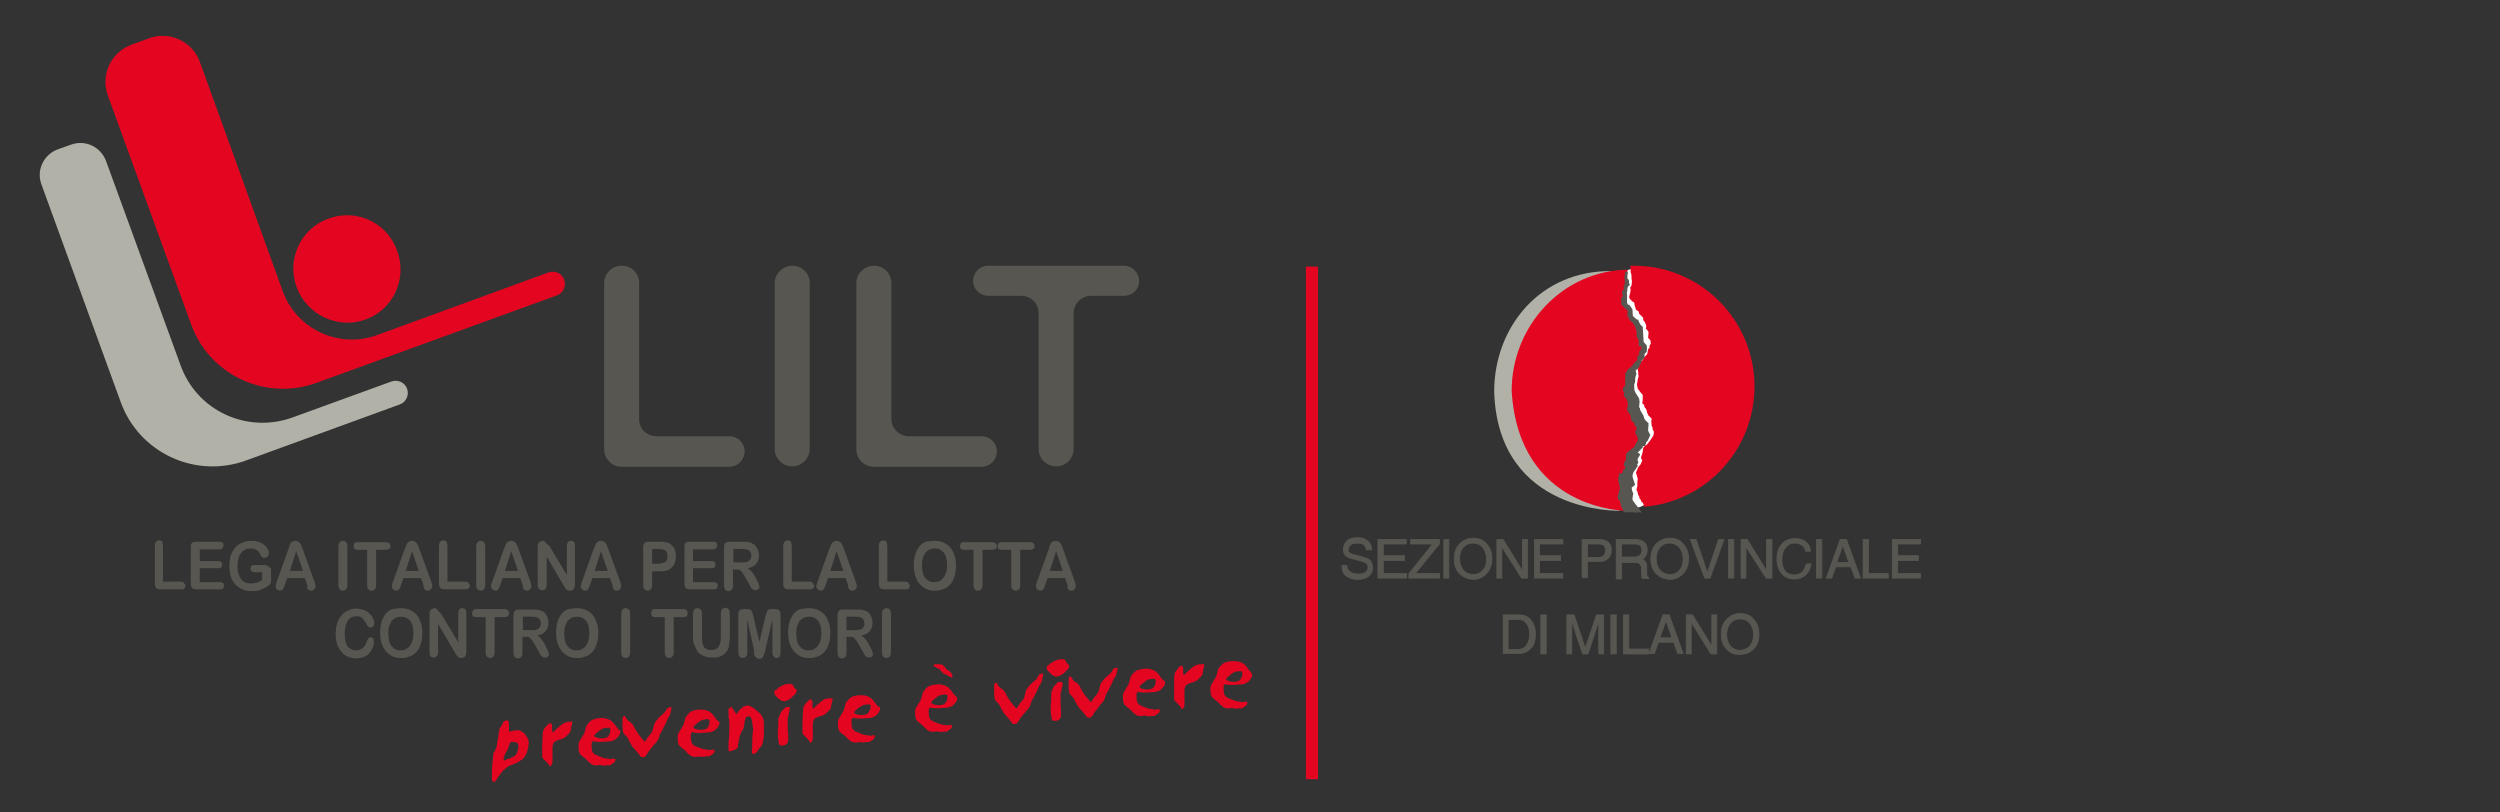 <?xml version="1.0" encoding="utf-8"?>
<!-- Generator: Adobe Illustrator 23.0.1, SVG Export Plug-In . SVG Version: 6.00 Build 0)  -->
<svg version="1.1" id="Livello_1" xmlns="http://www.w3.org/2000/svg" xmlns:xlink="http://www.w3.org/1999/xlink" x="0px" y="0px"
	 viewBox="0 0 557 181" style="enable-background:new 0 0 557 181;" xml:space="preserve">
<rect x="0" y="0" width="557" height="181" fill="#333333" stroke="none"/>
<style type="text/css">
	.st0{fill:#FFFFFF;}
	.st1{fill:none;stroke:#FFFFFF;stroke-width:0.324;stroke-linecap:round;stroke-miterlimit:3.864;}
	.st2{fill:#E40521;}
	.st3{fill:#B2B1A7;}
	.st4{fill:#575651;}
	.st5{fill:none;stroke:#575651;stroke-width:0.182;}
	.st6{fill:none;stroke:#E40521;stroke-width:2.693;}
	.st7{fill-rule:evenodd;clip-rule:evenodd;fill:#575651;}
	.st8{fill-rule:evenodd;clip-rule:evenodd;fill:#E40521;}
</style>
<g>
	<g>
		<path class="st0" d="M354.9,86.5c0-14.6,4.2-26.5,9.3-26.5c5.1,0,9.3,11.8,9.3,26.5c0,14.6-4.1,26.5-9.3,26.5
			C359.1,112.9,354.9,101.1,354.9,86.5L354.9,86.5L354.9,86.5z"/>
		<path class="st1" d="M354.9,86.5c0-14.6,4.2-26.5,9.3-26.5c5.1,0,9.3,11.8,9.3,26.5c0,14.6-4.1,26.5-9.3,26.5
			C359.1,112.9,354.9,101.1,354.9,86.5L354.9,86.5L354.9,86.5z"/>
		<path class="st2" d="M363.2,59.2c0.4,0,0.4,0,0.8,0c14.8,0,26.9,12,26.9,26.9c0,14.1-10.8,25.7-24.6,26.8l-0.1-0.5L366,112
			l-0.3-0.2l-0.1-0.4l-0.3-0.3l-0.1-0.5l-0.2-0.3l-0.2-0.8l-0.2-0.4l0.2-0.8v-0.8l0.1-0.8l-0.4-1.4l0.3-0.7l0.2-0.5l0.5-0.6l0.4-0.9
			l-0.3-0.6l0.4-1.3l0.1-0.9l0.5-0.6l0.3-0.1l0.7-0.9l0.4-0.6l0.4-0.6l0.1-0.8l-0.3-0.5v-0.4l-0.2-0.4l-0.1-1l0.1-0.6l-0.7-0.7
			L367,92l-0.1-0.4l-0.1-0.4l-0.4-0.5l-0.1-0.5l-0.4-0.3L366,89v-1l-0.5-0.6l-0.6-0.8l-0.2-0.9l0.1-0.5l0.1-0.7l0.2-0.7l-0.1-0.4
			v-0.5l-0.1-0.5l-0.1-0.6l0.3-0.8l0.9-0.8l0.4-0.7l0.6-0.6l0.2-1.1l0.3-0.3v-0.4l0.3-0.6l-0.1-0.7l-0.5-0.5l0.1-1.3l-0.3-0.5
			l-0.3-0.3l0.1-0.6l-0.3-0.8l-0.4-0.5v-0.5l-0.9-0.9l-0.1-0.5l-0.6-0.4l-0.3-1l-0.1-0.6l-0.5-0.3l-0.6-0.7v-0.8V66l0.2-0.7l0.1-0.7
			l-0.1-0.5l0.3-0.5l0.1-1l-0.1-0.5v-0.8l-0.2-0.7v-0.9L363.2,59.2L363.2,59.2L363.2,59.2z"/>
		<path class="st3" d="M361,113.8c0,0-27.2,0.9-28.1-26.5c0-14.5,10.3-27.1,26.2-26.9c0,0-0.5,2-0.4,2.1c0,0.1-0.3,1.9-0.3,1.9
			l-0.3,1.3v1.5c0,0,0.7,1,0.8,1c0.2,0,0.8,2.2,0.8,2.2s0.4,0.6,0.6,0.7s1.3,2,1.3,2l0.3,1.7L362,76l0.6,0.8l-0.7,2.5l-1.4,2.5
			l-1,2.4l0.3,3.2c0,0,0.9,3.7,1,3.5s1.7,3.5,1.7,3.5l-0.3,3.5l-1.7,2.4l-1.8,8.5l0.8,3.2l-1.1,0.3L361,113.8L361,113.8L361,113.8z"
			/>
		<path class="st2" d="M362.3,113.8c0,0-23.9,0-25.5-26.7c0-14.5,11.3-26.8,25.8-27c0,0-0.1,2-0.1,2.1c0.1,0.1-0.3,2-0.3,2l-0.3,1.3
			V67c0,0,0.6,1,0.8,1c0.2,0,0.8,2.2,0.8,2.2s0.4,0.6,0.6,0.7s1.3,1.9,1.3,1.9l0.3,1.7l0.1,1.2l0.5,0.8l-0.7,2.5l-1.4,2.5l-1,2.4
			l0.3,3.2c0,0,0.9,3.7,1,3.5s1.7,3.5,1.7,3.5l-0.3,3.5l-1.7,2.4l-1.8,8.5l0.8,3.2l-1.1,0.3L362.3,113.8L362.3,113.8L362.3,113.8z"
			/>
		<path class="st4" d="M362.1,60.5l-0.2,1.2l0.1,0.8v0.8l-0.3,0.6c0,0,0.2,0.7,0.1,0.7s-0.4,0.2-0.4,0.2v0.8l0.2,0.3l-0.4,0.5
			c0-0.1,0,1.4,0,1.4l0.9,1l0.3,0.1c0,0,0.3,0.3,0.2,0.4c0,0.1,0,1.1,0,1.1l0.5,0.9l0.9,0.9l0.4,0.8l0.3,1.1l-0.1,0.8l0.5,0.9V77
			l0.3,0.2c0,0,0.5,0.1,0.4,0.2s-0.2,0.5-0.2,0.5l-0.4,0.5v0.7l-0.4,0.3v0.8l-0.9,0.9l-0.2,0.4l-1,0.8l-0.6,0.9v2.7l-0.5,0.5v0.7
			l0.3,0.3c0,0-0.3,0.7,0,0.9c0.2,0.2,0.5,0.6,0.5,0.6l0.3,0.9l-0.2,1.6l0.8,1.2l0.1,1l0.8,0.8v0.4l0.4,0.4v0.5l-0.3,0.5l0.2,0.6
			l0.3,0.5c0,0,0.2,0.8,0.1,0.9c-0.2,0.1-0.9,1.5-0.9,1.5s-0.5,0.4-0.6,0.4s-1.1,1-1.1,1l-0.1,1.5l-0.4,0.5c0,0,0,0.5,0,0.6
			c0,0,0.4,0.5,0.3,0.6s-0.5,0.4-0.5,0.4l-0.1,0.7c0,0-0.6,0.1-0.7,0c0-0.1-0.3,1.6-0.3,1.6s0.3,0.7,0.2,0.8c0,0.1,0.2,0.9,0.2,1
			l-0.2,0.6l-0.1,0.7c-0.1,0-0.2,0.5-0.2,0.5l0.1,0.7l0.4,0.2l0.1,0.6l0.1,0.3l0.1,0.6l0.3,0.4l0.3,0.7c0,0,1,0.1,1.1,0l1.7,0.1
			l0.7-0.1c0,0,0.9,0.6,0-0.6c-0.9-1.1-1.6-2.1-1.6-2.2s0.1-0.8,0.1-0.9s0.1-0.4,0.1-0.5s-0.2-0.1-0.3-0.8c-0.1-0.7-0.1-0.4,0-0.5
			l0.7-0.6l-0.4-1.2c0,0-0.2-0.7-0.2-0.8c0-0.1,0.2-0.6,0.2-0.7s0.4-0.6,0.4-0.6l0.6-0.9c0,0-0.2-0.3-0.1-0.4s0.3-0.4,0.2-0.5
			c-0.1-0.1-0.2-0.6-0.1-0.7c0-0.1,0.6-0.9,0.5-1s-0.5-0.4-0.5-0.4l1.1-1.1v-0.3c0,0,0.5,0,0.5-0.1s0.2-0.4,0.2-0.4l0.1-0.4l0.3-0.3
			l0.6-1.3c0,0-0.4-0.6-0.5-1c0-0.3,0.1-1.6,0.1-1.6s-0.9-0.7-1-1.2s-0.2-0.6-0.2-0.6l-0.7-1.2V91l-0.2-0.3l0.1-1.2
			c0,0-0.1-0.6-0.1-0.7s-1-1.5-1-1.7c-0.1-0.2-0.1-1.4-0.1-1.4l0.2-0.6c0,0,0-0.8,0.1-1.2c0.1-0.4,0.2-0.6,0.2-0.6l-0.2-0.7l0.3-0.3
			l0.6-0.6v-0.4l0.3-0.3l0.1-0.6l0.7-0.7v-0.8l0.5-0.6c0,0,0.1-1.1,0-1.3c-0.1-0.2-0.7-0.8-0.7-0.8l-0.2-3.4c0,0-0.4-0.2-0.7-0.8
			c-0.3-0.6-0.3-0.8-0.3-0.8h-0.3l-0.9-0.8l-0.1-1.5l-0.7-1h-0.3l-0.2-0.5v-1.9c0,0-0.1-0.4,0-0.5s0-0.7,0.2-1.1s0.5-0.2,0.4-0.4
			s-0.2-1-0.2-1.1s-0.3-0.3-0.3-0.3s-0.1-0.7,0-1s0.1-0.4,0-0.5C362.4,60.4,362.1,60.5,362.1,60.5L362.1,60.5L362.1,60.5z"/>
		<path class="st4" d="M304.5,122.7c-0.1-0.5-0.3-1-0.6-1.3c-0.4-0.3-0.9-0.4-1.5-0.4c-0.7,0-1.2,0.1-1.5,0.4s-0.5,0.6-0.5,1.1
			c0,0.3,0.1,0.6,0.3,0.7c0.2,0.2,0.7,0.3,1.4,0.5l1.5,0.4c0.8,0.2,1.4,0.5,1.7,0.8c0.3,0.4,0.5,0.9,0.5,1.6c0,0.8-0.3,1.4-0.9,1.9
			s-1.4,0.7-2.4,0.7c-1.1,0-2-0.3-2.6-0.8s-0.9-1.2-0.9-2.1V126h1.1c0,0.6,0.2,1.1,0.7,1.4c0.4,0.3,1,0.5,1.8,0.5
			c0.7,0,1.3-0.1,1.6-0.4c0.4-0.2,0.6-0.6,0.6-1.1c0-0.4-0.1-0.7-0.4-0.9c-0.2-0.2-0.7-0.4-1.5-0.6l-1.5-0.4
			c-0.8-0.2-1.3-0.4-1.6-0.7c-0.3-0.3-0.5-0.8-0.5-1.3c0-0.8,0.3-1.5,0.8-2c0.6-0.5,1.3-0.7,2.3-0.7s1.7,0.2,2.3,0.7
			c0.6,0.5,0.9,1.1,0.9,2h-1.1V122.7z"/>
		<path class="st5" d="M304.5,122.7c-0.1-0.5-0.3-1-0.6-1.3c-0.4-0.3-0.9-0.4-1.5-0.4c-0.7,0-1.2,0.1-1.5,0.4s-0.5,0.6-0.5,1.1
			c0,0.3,0.1,0.6,0.3,0.7c0.2,0.2,0.7,0.3,1.4,0.5l1.5,0.4c0.8,0.2,1.4,0.5,1.7,0.8c0.3,0.4,0.5,0.9,0.5,1.6c0,0.8-0.3,1.4-0.9,1.9
			s-1.4,0.7-2.4,0.7c-1.1,0-2-0.3-2.6-0.8s-0.9-1.2-0.9-2.1V126h1.1c0,0.6,0.2,1.1,0.7,1.4c0.4,0.3,1,0.5,1.8,0.5
			c0.7,0,1.3-0.1,1.6-0.4c0.4-0.2,0.6-0.6,0.6-1.1c0-0.4-0.1-0.7-0.4-0.9c-0.2-0.2-0.7-0.4-1.5-0.6l-1.5-0.4
			c-0.8-0.2-1.3-0.4-1.6-0.7c-0.3-0.3-0.5-0.8-0.5-1.3c0-0.8,0.3-1.5,0.8-2c0.6-0.5,1.3-0.7,2.3-0.7s1.7,0.2,2.3,0.7
			c0.6,0.5,0.9,1.1,0.9,2h-1.1V122.7z"/>
		<polygon class="st4" points="307,128.8 307,120.2 313.3,120.2 313.3,120.7 313.3,121.2 308.2,121.2 308.2,123.8 312.9,123.8 
			312.9,124.4 312.9,124.9 308.2,124.9 308.2,127.8 313.4,127.8 313.4,128.3 313.4,128.8 		"/>
		<polygon class="st5" points="307,128.8 307,120.2 313.3,120.2 313.3,120.7 313.3,121.2 308.2,121.2 308.2,123.8 312.9,123.8 
			312.9,124.4 312.9,124.9 308.2,124.9 308.2,127.8 313.4,127.8 313.4,128.3 313.4,128.8 		"/>
		<polygon class="st4" points="313.9,127.8 319.2,121.2 314.3,121.2 314.3,120.7 314.3,120.2 320.7,120.2 320.7,120.7 320.7,121.2 
			315.3,127.8 320.7,127.8 320.7,128.3 320.7,128.8 313.9,128.8 313.9,128.3 		"/>
		<polygon class="st5" points="313.9,127.8 319.2,121.2 314.3,121.2 314.3,120.7 314.3,120.2 320.7,120.2 320.7,120.7 320.7,121.2 
			315.3,127.8 320.7,127.8 320.7,128.3 320.7,128.8 313.9,128.8 313.9,128.3 		"/>
		<polygon class="st4" points="321.7,120.2 322.3,120.2 322.8,120.2 322.8,128.8 322.3,128.8 321.7,128.8 		"/>
		<polygon class="st5" points="321.7,120.2 322.3,120.2 322.8,120.2 322.8,128.8 322.3,128.8 321.7,128.8 		"/>
		<path class="st4" d="M330.4,127c0.6-0.6,0.8-1.5,0.8-2.5s-0.3-1.9-0.8-2.5s-1.3-1-2.2-1c-0.9,0-1.6,0.3-2.2,1
			c-0.6,0.6-0.8,1.5-0.8,2.5s0.3,1.9,0.8,2.5s1.3,1,2.2,1S329.8,127.7,330.4,127L330.4,127z M325.2,127.8c-0.8-0.8-1.2-1.9-1.2-3.3
			s0.4-2.5,1.2-3.3c0.8-0.8,1.8-1.3,3-1.3c1.3,0,2.3,0.4,3,1.3c0.8,0.8,1.2,1.9,1.2,3.3s-0.4,2.4-1.2,3.3c-0.8,0.8-1.8,1.3-3,1.3
			C327,129,326,128.6,325.2,127.8L325.2,127.8z"/>
		<path class="st5" d="M330.4,127c0.6-0.6,0.8-1.5,0.8-2.5s-0.3-1.9-0.8-2.5s-1.3-1-2.2-1c-0.9,0-1.6,0.3-2.2,1
			c-0.6,0.6-0.8,1.5-0.8,2.5s0.3,1.9,0.8,2.5s1.3,1,2.2,1S329.8,127.7,330.4,127L330.4,127z M325.2,127.8c-0.8-0.8-1.2-1.9-1.2-3.3
			s0.4-2.5,1.2-3.3c0.8-0.8,1.8-1.3,3-1.3c1.3,0,2.3,0.4,3,1.3c0.8,0.8,1.2,1.9,1.2,3.3s-0.4,2.4-1.2,3.3c-0.8,0.8-1.8,1.3-3,1.3
			C327,129,326,128.6,325.2,127.8L325.2,127.8z"/>
		<polygon class="st4" points="334.6,128.8 334,128.8 333.5,128.8 333.5,120.2 334.1,120.2 334.9,120.2 339.2,127.2 339.2,120.2 
			339.7,120.2 340.3,120.2 340.3,128.8 339.6,128.8 339,128.8 334.6,121.8 		"/>
		<polygon class="st5" points="334.6,128.8 334,128.8 333.5,128.8 333.5,120.2 334.1,120.2 334.9,120.2 339.2,127.2 339.2,120.2 
			339.7,120.2 340.3,120.2 340.3,128.8 339.6,128.8 339,128.8 334.6,121.8 		"/>
		<polygon class="st4" points="341.9,128.8 341.9,120.2 348.2,120.2 348.2,120.7 348.2,121.2 343,121.2 343,123.8 347.7,123.8 
			347.7,124.4 347.7,124.9 343,124.9 343,127.8 348.2,127.8 348.2,128.3 348.2,128.8 		"/>
		<polygon class="st5" points="341.9,128.8 341.9,120.2 348.2,120.2 348.2,120.7 348.2,121.2 343,121.2 343,123.8 347.7,123.8 
			347.7,124.4 347.7,124.9 343,124.9 343,127.8 348.2,127.8 348.2,128.3 348.2,128.8 		"/>
		<path class="st4" d="M353.7,124.2h2.3c0.6,0,1-0.1,1.3-0.4s0.4-0.7,0.4-1.2s-0.1-0.8-0.4-1.1c-0.3-0.2-0.7-0.3-1.3-0.3h-2.3V124.2
			L353.7,124.2z M352.5,120.2h0.6h3.2c0.8,0,1.5,0.2,2,0.6s0.7,1,0.7,1.7c0,0.8-0.2,1.5-0.7,1.9c-0.5,0.5-1.1,0.7-2,0.7
			c-1.1,0-2,0-2.6,0v3.6h-0.6h-0.6V120.2L352.5,120.2z"/>
		<path class="st5" d="M353.7,124.2h2.3c0.6,0,1-0.1,1.3-0.4s0.4-0.7,0.4-1.2s-0.1-0.8-0.4-1.1c-0.3-0.2-0.7-0.3-1.3-0.3h-2.3V124.2
			L353.7,124.2z M352.5,120.2h0.6h3.2c0.8,0,1.5,0.2,2,0.6s0.7,1,0.7,1.7c0,0.8-0.2,1.5-0.7,1.9c-0.5,0.5-1.1,0.7-2,0.7
			c-1.1,0-2,0-2.6,0v3.6h-0.6h-0.6V120.2L352.5,120.2z"/>
		<path class="st4" d="M361.3,124.1h2.9c0.5,0,0.9-0.1,1.2-0.4c0.3-0.2,0.4-0.6,0.4-1.1s-0.1-0.9-0.4-1.1s-0.7-0.3-1.3-0.3h-2.8
			L361.3,124.1L361.3,124.1z M360.2,120.2h0.6h3.4c0.9,0,1.6,0.2,2.1,0.6s0.7,1,0.7,1.7c0,0.8-0.2,1.3-0.7,1.8
			c-0.1,0.1-0.3,0.2-0.4,0.3l0.2,0.1c0.5,0.3,0.8,0.8,0.8,1.5v1.6c0,0.3,0,0.4,0.1,0.6c0.1,0.1,0.2,0.2,0.3,0.3v0.2h-1.4
			c0-0.1-0.1-0.3-0.1-0.5c0-0.3-0.1-0.6-0.1-1v-0.7c0-0.5-0.1-0.9-0.4-1.1c-0.2-0.2-0.6-0.3-1.2-0.3h-2.8v3.7h-0.6h-0.6v-8.8H360.2z
			"/>
		<path class="st5" d="M361.3,124.1h2.9c0.5,0,0.9-0.1,1.2-0.4c0.3-0.2,0.4-0.6,0.4-1.1s-0.1-0.9-0.4-1.1s-0.7-0.3-1.3-0.3h-2.8
			L361.3,124.1L361.3,124.1z M360.2,120.2h0.6h3.4c0.9,0,1.6,0.2,2.1,0.6s0.7,1,0.7,1.7c0,0.8-0.2,1.3-0.7,1.8
			c-0.1,0.1-0.3,0.2-0.4,0.3l0.2,0.1c0.5,0.3,0.8,0.8,0.8,1.5v1.6c0,0.3,0,0.4,0.1,0.6c0.1,0.1,0.2,0.2,0.3,0.3v0.2h-1.4
			c0-0.1-0.1-0.3-0.1-0.5c0-0.3-0.1-0.6-0.1-1v-0.7c0-0.5-0.1-0.9-0.4-1.1c-0.2-0.2-0.6-0.3-1.2-0.3h-2.8v3.7h-0.6h-0.6v-8.8H360.2z
			"/>
		<path class="st4" d="M374.2,127c0.6-0.6,0.8-1.5,0.8-2.5s-0.3-1.9-0.8-2.5s-1.3-1-2.2-1c-0.9,0-1.6,0.3-2.2,1
			c-0.5,0.6-0.8,1.5-0.8,2.5s0.3,1.9,0.8,2.5c0.6,0.6,1.3,1,2.2,1C373,128,373.7,127.7,374.2,127L374.2,127z M369,127.8
			c-0.8-0.8-1.2-1.9-1.2-3.3s0.4-2.5,1.2-3.3c0.8-0.8,1.8-1.3,3-1.3c1.3,0,2.3,0.4,3,1.3c0.8,0.8,1.2,1.9,1.2,3.3s-0.4,2.4-1.2,3.3
			c-0.8,0.8-1.8,1.3-3,1.3C370.8,129,369.8,128.6,369,127.8L369,127.8z"/>
		<path class="st5" d="M374.2,127c0.6-0.6,0.8-1.5,0.8-2.5s-0.3-1.9-0.8-2.5s-1.3-1-2.2-1c-0.9,0-1.6,0.3-2.2,1
			c-0.5,0.6-0.8,1.5-0.8,2.5s0.3,1.9,0.8,2.5c0.6,0.6,1.3,1,2.2,1C373,128,373.7,127.7,374.2,127L374.2,127z M369,127.8
			c-0.8-0.8-1.2-1.9-1.2-3.3s0.4-2.5,1.2-3.3c0.8-0.8,1.8-1.3,3-1.3c1.3,0,2.3,0.4,3,1.3c0.8,0.8,1.2,1.9,1.2,3.3s-0.4,2.4-1.2,3.3
			c-0.8,0.8-1.8,1.3-3,1.3C370.8,129,369.8,128.6,369,127.8L369,127.8z"/>
		<polygon class="st4" points="376.6,120.2 377.3,120.2 377.9,120.2 380.4,127.6 380.4,127.6 382.9,120.2 383.5,120.2 384.1,120.2 
			381,128.8 380.4,128.8 379.8,128.8 		"/>
		<polygon class="st5" points="376.6,120.2 377.3,120.2 377.9,120.2 380.4,127.6 380.4,127.6 382.9,120.2 383.5,120.2 384.1,120.2 
			381,128.8 380.4,128.8 379.8,128.8 		"/>
		<polygon class="st4" points="385.1,120.2 385.7,120.2 386.3,120.2 386.3,128.8 385.7,128.8 385.1,128.8 		"/>
		<polygon class="st5" points="385.1,120.2 385.7,120.2 386.3,120.2 386.3,128.8 385.7,128.8 385.1,128.8 		"/>
		<polygon class="st4" points="389,128.8 388.5,128.8 387.9,128.8 387.9,120.2 388.6,120.2 389.3,120.2 393.6,127.2 393.6,120.2 
			394.2,120.2 394.8,120.2 394.8,128.8 394.1,128.8 393.5,128.8 389,121.8 		"/>
		<polygon class="st5" points="389,128.8 388.5,128.8 387.9,128.8 387.9,120.2 388.6,120.2 389.3,120.2 393.6,127.2 393.6,120.2 
			394.2,120.2 394.8,120.2 394.8,128.8 394.1,128.8 393.5,128.8 389,121.8 		"/>
		<path class="st4" d="M403.5,125.6c-0.1,1.1-0.6,1.9-1.2,2.5c-0.7,0.6-1.5,0.9-2.5,0.9c-1.2,0-2.1-0.4-2.8-1.2
			c-0.7-0.8-1.1-1.9-1.1-3.3s0.4-2.5,1.1-3.3s1.7-1.2,2.9-1.2c1,0,1.8,0.2,2.4,0.7s1,1.2,1.1,2.1h-1.1c-0.1-0.6-0.4-1-0.8-1.3
			s-1-0.5-1.6-0.5c-0.9,0-1.5,0.3-2.1,1c-0.5,0.6-0.8,1.5-0.8,2.6s0.2,2,0.7,2.6s1.2,0.9,2.1,0.9c0.7,0,1.2-0.2,1.7-0.6
			c0.4-0.4,0.7-1,0.9-1.8L403.5,125.6L403.5,125.6z"/>
		<path class="st5" d="M403.5,125.6c-0.1,1.1-0.6,1.9-1.2,2.5c-0.7,0.6-1.5,0.9-2.5,0.9c-1.2,0-2.1-0.4-2.8-1.2
			c-0.7-0.8-1.1-1.9-1.1-3.3s0.4-2.5,1.1-3.3s1.7-1.2,2.9-1.2c1,0,1.8,0.2,2.4,0.7s1,1.2,1.1,2.1h-1.1c-0.1-0.6-0.4-1-0.8-1.3
			s-1-0.5-1.6-0.5c-0.9,0-1.5,0.3-2.1,1c-0.5,0.6-0.8,1.5-0.8,2.6s0.2,2,0.7,2.6s1.2,0.9,2.1,0.9c0.7,0,1.2-0.2,1.7-0.6
			c0.4-0.4,0.7-1,0.9-1.8L403.5,125.6L403.5,125.6z"/>
		<polygon class="st4" points="404.7,120.2 405.3,120.2 405.9,120.2 405.9,128.8 405.3,128.8 404.7,128.8 		"/>
		<polygon class="st5" points="404.7,120.2 405.3,120.2 405.9,120.2 405.9,128.8 405.3,128.8 404.7,128.8 		"/>
		<path class="st4" d="M409.2,125.3h2.7l-1.3-3.8L409.2,125.3L409.2,125.3z M410,120.2h0.7h0.7l3.1,8.6h-0.6h-0.6l-0.9-2.5H409
			l-0.9,2.5h-0.6h-0.6L410,120.2L410,120.2z"/>
		<path class="st5" d="M409.2,125.3h2.7l-1.3-3.8L409.2,125.3L409.2,125.3z M410,120.2h0.7h0.7l3.1,8.6h-0.6h-0.6l-0.9-2.5H409
			l-0.9,2.5h-0.6h-0.6L410,120.2L410,120.2z"/>
		<polygon class="st4" points="415.1,128.8 415.1,120.2 415.7,120.2 416.3,120.2 416.3,127.8 420.7,127.8 420.7,128.3 420.7,128.8 
					"/>
		<polygon class="st5" points="415.1,128.8 415.1,120.2 415.7,120.2 416.3,120.2 416.3,127.8 420.7,127.8 420.7,128.3 420.7,128.8 
					"/>
		<polygon class="st4" points="421.6,128.8 421.6,120.2 427.9,120.2 427.9,120.7 427.9,121.2 422.8,121.2 422.8,123.8 427.4,123.8 
			427.4,124.4 427.4,124.9 422.8,124.9 422.8,127.8 427.9,127.8 427.9,128.3 427.9,128.8 		"/>
		<polygon class="st5" points="421.6,128.8 421.6,120.2 427.9,120.2 427.9,120.7 427.9,121.2 422.8,121.2 422.8,123.8 427.4,123.8 
			427.4,124.4 427.4,124.9 422.8,124.9 422.8,127.8 427.9,127.8 427.9,128.3 427.9,128.8 		"/>
		<path class="st4" d="M336.1,144.7h2.1c0.8,0,1.5-0.3,1.9-0.9s0.7-1.4,0.7-2.4c0-1.1-0.2-1.9-0.7-2.5c-0.4-0.6-1.1-0.9-1.9-0.9H336
			v6.7H336.1z M334.9,137h0.6h3c1.1,0,2,0.4,2.6,1.2c0.7,0.8,1,1.8,1,3.1s-0.3,2.4-1,3.1c-0.7,0.8-1.6,1.2-2.7,1.2h-2.9h-0.6V137
			L334.9,137z"/>
		<path class="st5" d="M336.1,144.7h2.1c0.8,0,1.5-0.3,1.9-0.9s0.7-1.4,0.7-2.4c0-1.1-0.2-1.9-0.7-2.5c-0.4-0.6-1.1-0.9-1.9-0.9H336
			v6.7H336.1z M334.9,137h0.6h3c1.1,0,2,0.4,2.6,1.2c0.7,0.8,1,1.8,1,3.1s-0.3,2.4-1,3.1c-0.7,0.8-1.6,1.2-2.7,1.2h-2.9h-0.6V137
			L334.9,137z"/>
		<polygon class="st4" points="343.3,137 343.9,137 344.5,137 344.5,145.7 343.9,145.7 343.3,145.7 		"/>
		<polygon class="st5" points="343.3,137 343.9,137 344.5,137 344.5,145.7 343.9,145.7 343.3,145.7 		"/>
		<polygon class="st4" points="350.2,145.7 349.6,145.7 349.1,145.7 349.1,137 349.9,137 350.7,137 353.2,144.4 353.2,144.4 
			355.7,137 356.5,137 357.3,137 357.3,145.7 356.8,145.7 356.2,145.7 356.2,138.4 356.2,138.4 353.8,145.7 353.2,145.7 
			352.6,145.7 350.2,138.4 350.2,138.4 		"/>
		<polygon class="st5" points="350.2,145.7 349.6,145.7 349.1,145.7 349.1,137 349.9,137 350.7,137 353.2,144.4 353.2,144.4 
			355.7,137 356.5,137 357.3,137 357.3,145.7 356.8,145.7 356.2,145.7 356.2,138.4 356.2,138.4 353.8,145.7 353.2,145.7 
			352.6,145.7 350.2,138.4 350.2,138.4 		"/>
		<polygon class="st4" points="358.9,137 359.5,137 360.1,137 360.1,145.7 359.5,145.7 358.9,145.7 		"/>
		<polygon class="st5" points="358.9,137 359.5,137 360.1,137 360.1,145.7 359.5,145.7 358.9,145.7 		"/>
		<polygon class="st4" points="361.7,145.7 361.7,137 362.3,137 362.9,137 362.9,144.6 367.3,144.6 367.3,145.1 367.3,145.7 		"/>
		<polygon class="st5" points="361.7,145.7 361.7,137 362.3,137 362.9,137 362.9,144.6 367.3,144.6 367.3,145.1 367.3,145.7 		"/>
		<path class="st4" d="M369.8,142.1h2.7l-1.3-3.8L369.8,142.1L369.8,142.1z M370.5,137h0.7h0.7l3.1,8.6h-0.6h-0.6l-0.9-2.5h-3.4
			l-0.9,2.5H368h-0.6L370.5,137L370.5,137z"/>
		<path class="st5" d="M369.8,142.1h2.7l-1.3-3.8L369.8,142.1L369.8,142.1z M370.5,137h0.7h0.7l3.1,8.6h-0.6h-0.6l-0.9-2.5h-3.4
			l-0.9,2.5H368h-0.6L370.5,137L370.5,137z"/>
		<polygon class="st4" points="376.8,145.7 376.2,145.7 375.7,145.7 375.7,137 376.4,137 377.1,137 381.4,144 381.4,137 382,137 
			382.5,137 382.5,145.7 381.9,145.7 381.2,145.7 376.8,138.6 		"/>
		<polygon class="st5" points="376.8,145.7 376.2,145.7 375.7,145.7 375.7,137 376.4,137 377.1,137 381.4,144 381.4,137 382,137 
			382.5,137 382.5,145.7 381.9,145.7 381.2,145.7 376.8,138.6 		"/>
		<path class="st4" d="M389.9,143.9c0.5-0.6,0.8-1.5,0.8-2.5s-0.3-1.9-0.8-2.5s-1.3-1-2.2-1c-0.9,0-1.6,0.3-2.2,1
			c-0.5,0.6-0.8,1.5-0.8,2.5s0.3,1.9,0.8,2.5s1.3,1,2.2,1C388.6,144.8,389.4,144.5,389.9,143.9L389.9,143.9z M384.7,144.6
			c-0.8-0.8-1.2-1.9-1.2-3.3c0-1.4,0.4-2.5,1.2-3.3c0.8-0.8,1.8-1.3,3-1.3c1.3,0,2.3,0.4,3,1.3c0.8,0.8,1.2,1.9,1.2,3.3
			c0,1.4-0.4,2.5-1.2,3.3c-0.8,0.8-1.8,1.2-3,1.2C386.5,145.9,385.5,145.5,384.7,144.6L384.7,144.6z"/>
		<path class="st5" d="M389.9,143.9c0.5-0.6,0.8-1.5,0.8-2.5s-0.3-1.9-0.8-2.5s-1.3-1-2.2-1c-0.9,0-1.6,0.3-2.2,1
			c-0.5,0.6-0.8,1.5-0.8,2.5s0.3,1.9,0.8,2.5s1.3,1,2.2,1C388.6,144.8,389.4,144.5,389.9,143.9L389.9,143.9z M384.7,144.6
			c-0.8-0.8-1.2-1.9-1.2-3.3c0-1.4,0.4-2.5,1.2-3.3c0.8-0.8,1.8-1.3,3-1.3c1.3,0,2.3,0.4,3,1.3c0.8,0.8,1.2,1.9,1.2,3.3
			c0,1.4-0.4,2.5-1.2,3.3c-0.8,0.8-1.8,1.2-3,1.2C386.5,145.9,385.5,145.5,384.7,144.6L384.7,144.6z"/>
		<line class="st6" x1="292.3" y1="173.6" x2="292.3" y2="59.4"/>
		<path class="st7" d="M83.3,143.1c0,0.3-0.1,0.7-0.2,1.1c-0.2,0.4-0.4,0.8-0.7,1.2c-0.3,0.4-0.7,0.7-1.2,0.9s-1.1,0.4-1.8,0.4
			c-0.5,0-1-0.1-1.4-0.2c-0.4-0.1-0.8-0.3-1.1-0.5c-0.3-0.2-0.6-0.5-0.9-0.9c-0.3-0.3-0.5-0.7-0.7-1.1c-0.2-0.4-0.3-0.9-0.4-1.3
			c-0.1-0.5-0.1-1-0.1-1.5c0-0.9,0.1-1.6,0.3-2.3c0.2-0.7,0.6-1.3,1-1.8s0.9-0.9,1.5-1.1c0.6-0.3,1.2-0.4,1.8-0.4
			c0.8,0,1.5,0.2,2.1,0.5s1.1,0.8,1.4,1.3s0.5,1,0.5,1.4c0,0.2-0.1,0.5-0.2,0.7c-0.2,0.2-0.3,0.3-0.6,0.3c-0.3,0-0.4-0.1-0.6-0.2
			c-0.1-0.1-0.3-0.4-0.4-0.7c-0.3-0.5-0.6-0.9-0.9-1.2s-0.8-0.4-1.3-0.4c-0.8,0-1.5,0.3-1.9,1c-0.5,0.7-0.7,1.7-0.7,2.9
			c0,0.8,0.1,1.5,0.3,2.1c0.2,0.6,0.5,1,0.9,1.2c0.4,0.3,0.8,0.4,1.4,0.4s1-0.2,1.4-0.5s0.7-0.8,0.9-1.4c0.1-0.3,0.2-0.5,0.3-0.7
			c0.1-0.2,0.3-0.3,0.6-0.3c0.2,0,0.4,0.1,0.6,0.3C83.2,142.6,83.3,142.8,83.3,143.1L83.3,143.1z"/>
		<path class="st7" d="M89.3,135.5c1,0,1.9,0.2,2.6,0.7c0.7,0.4,1.3,1.1,1.6,1.9c0.4,0.8,0.6,1.8,0.6,2.9c0,0.8-0.1,1.6-0.3,2.3
			c-0.2,0.7-0.5,1.3-0.9,1.8s-0.9,0.9-1.5,1.1c-0.6,0.3-1.3,0.4-2,0.4c-0.8,0-1.4-0.1-2-0.4c-0.6-0.3-1.1-0.7-1.5-1.2
			s-0.7-1.1-0.9-1.8c-0.2-0.7-0.3-1.4-0.3-2.3c0-0.8,0.1-1.6,0.3-2.3c0.2-0.7,0.5-1.3,0.9-1.8s0.9-0.9,1.5-1.1
			C87.9,135.7,88.6,135.5,89.3,135.5L89.3,135.5z M92.1,141.1c0-0.8-0.1-1.5-0.3-2c-0.2-0.6-0.6-1-1-1.3s-0.9-0.4-1.5-0.4
			c-0.4,0-0.8,0.1-1.1,0.2c-0.3,0.2-0.6,0.4-0.9,0.7c-0.2,0.3-0.4,0.7-0.6,1.2c-0.1,0.5-0.2,1-0.2,1.6s0.1,1.2,0.2,1.7
			s0.3,0.9,0.6,1.2c0.3,0.3,0.5,0.6,0.9,0.7c0.3,0.2,0.7,0.2,1.1,0.2c0.5,0,1-0.1,1.4-0.4c0.4-0.3,0.8-0.7,1-1.3
			C92,142.6,92.1,141.9,92.1,141.1L92.1,141.1z"/>
		<path class="st7" d="M98.3,136.8l3.8,6.3v-6.4c0-0.4,0.1-0.7,0.2-0.9c0.2-0.2,0.4-0.3,0.7-0.3c0.3,0,0.5,0.1,0.7,0.3
			s0.2,0.5,0.2,0.9v8.5c0,0.9-0.4,1.4-1.1,1.4c-0.2,0-0.3,0-0.5-0.1c-0.1-0.1-0.3-0.1-0.4-0.3c-0.1-0.1-0.2-0.3-0.3-0.4
			c-0.1-0.2-0.2-0.3-0.3-0.5l-3.7-6.3v6.3c0,0.4-0.1,0.7-0.3,0.9c-0.2,0.2-0.4,0.3-0.7,0.3c-0.3,0-0.5-0.1-0.7-0.3s-0.2-0.5-0.2-0.9
			V137c0-0.4,0-0.6,0.1-0.8s0.2-0.4,0.4-0.5c0.2-0.1,0.4-0.2,0.6-0.2s0.3,0,0.4,0.1s0.2,0.2,0.3,0.3c0.1,0.1,0.2,0.2,0.3,0.4
			C98.1,136.5,98.2,136.7,98.3,136.8L98.3,136.8z"/>
		<path class="st7" d="M112.3,137.5h-2.1v7.8c0,0.5-0.1,0.8-0.3,1c-0.2,0.2-0.4,0.3-0.7,0.3c-0.3,0-0.5-0.1-0.7-0.3s-0.3-0.6-0.3-1
			v-7.8h-2.1c-0.3,0-0.6-0.1-0.7-0.2c-0.2-0.2-0.2-0.4-0.2-0.7s0.1-0.5,0.3-0.7c0.2-0.2,0.4-0.2,0.7-0.2h6.2c0.3,0,0.6,0.1,0.8,0.3
			c0.2,0.2,0.2,0.4,0.2,0.6c0,0.3-0.1,0.5-0.2,0.7C112.9,137.4,112.7,137.5,112.3,137.5L112.3,137.5z"/>
		<path class="st7" d="M117.1,141.9h-0.7v3.5c0,0.5-0.1,0.8-0.3,1c-0.2,0.2-0.4,0.3-0.7,0.3c-0.3,0-0.6-0.1-0.7-0.3
			c-0.2-0.2-0.3-0.6-0.3-1v-8.3c0-0.5,0.1-0.8,0.3-1c0.2-0.2,0.5-0.3,0.9-0.3h3.2c0.4,0,0.8,0,1.1,0.1c0.3,0,0.6,0.1,0.8,0.2
			c0.3,0.1,0.6,0.3,0.8,0.6c0.2,0.3,0.4,0.6,0.5,0.9c0.1,0.3,0.2,0.7,0.2,1.1c0,0.8-0.2,1.4-0.6,1.9s-1,0.8-1.9,1
			c0.4,0.2,0.7,0.5,1,0.9s0.6,0.8,0.8,1.3c0.2,0.5,0.4,0.9,0.6,1.2c0.1,0.4,0.2,0.6,0.2,0.7c0,0.1,0,0.3-0.1,0.4
			c-0.1,0.1-0.2,0.2-0.3,0.3c-0.1,0.1-0.3,0.1-0.5,0.1s-0.4-0.1-0.6-0.2c-0.2-0.1-0.3-0.3-0.4-0.4c-0.1-0.2-0.2-0.4-0.4-0.8
			l-0.8-1.4c-0.3-0.5-0.5-0.9-0.8-1.2c-0.2-0.3-0.4-0.5-0.7-0.6C117.8,141.9,117.5,141.9,117.1,141.9L117.1,141.9z M118.3,137.4
			h-1.8v3h1.8c0.5,0,0.9,0,1.2-0.1c0.3-0.1,0.6-0.2,0.7-0.5c0.2-0.2,0.3-0.5,0.3-0.9c0-0.3-0.1-0.6-0.2-0.8s-0.3-0.4-0.6-0.5
			C119.4,137.4,118.9,137.4,118.3,137.4L118.3,137.4z"/>
		<path class="st7" d="M128.5,135.5c1,0,1.9,0.2,2.6,0.7c0.7,0.4,1.3,1.1,1.6,1.9c0.4,0.8,0.6,1.8,0.6,2.9c0,0.8-0.1,1.6-0.3,2.3
			s-0.5,1.3-0.9,1.8s-0.9,0.9-1.5,1.1c-0.6,0.3-1.3,0.4-2,0.4c-0.8,0-1.4-0.1-2-0.4c-0.6-0.3-1.1-0.7-1.5-1.2s-0.7-1.1-0.9-1.8
			c-0.2-0.7-0.3-1.4-0.3-2.3c0-0.8,0.1-1.6,0.3-2.3c0.2-0.7,0.5-1.3,0.9-1.8s0.9-0.9,1.5-1.1C127.1,135.7,127.8,135.5,128.5,135.5
			L128.5,135.5z M131.3,141.1c0-0.8-0.1-1.5-0.3-2c-0.2-0.6-0.6-1-1-1.3s-0.9-0.4-1.5-0.4c-0.4,0-0.8,0.1-1.1,0.2
			c-0.3,0.2-0.6,0.4-0.9,0.7c-0.2,0.3-0.4,0.7-0.6,1.2c-0.1,0.5-0.2,1-0.2,1.6s0.1,1.2,0.2,1.7s0.3,0.9,0.6,1.2
			c0.3,0.3,0.5,0.6,0.9,0.7c0.3,0.2,0.7,0.2,1.1,0.2c0.5,0,1-0.1,1.4-0.4c0.4-0.3,0.8-0.7,1-1.3
			C131.2,142.6,131.3,141.9,131.3,141.1L131.3,141.1z"/>
		<path class="st7" d="M138.4,145.3v-8.5c0-0.4,0.1-0.8,0.3-1s0.4-0.3,0.7-0.3s0.5,0.1,0.7,0.3s0.3,0.5,0.3,1v8.5
			c0,0.4-0.1,0.8-0.3,1s-0.4,0.3-0.7,0.3s-0.5-0.1-0.7-0.3S138.4,145.8,138.4,145.3L138.4,145.3z"/>
		<path class="st7" d="M152.2,137.5h-2.1v7.8c0,0.5-0.1,0.8-0.3,1s-0.4,0.3-0.7,0.3s-0.5-0.1-0.7-0.3s-0.3-0.6-0.3-1v-7.8H146
			c-0.3,0-0.6-0.1-0.7-0.2c-0.2-0.2-0.2-0.4-0.2-0.7s0.1-0.5,0.2-0.7c0.2-0.2,0.4-0.2,0.7-0.2h6.2c0.3,0,0.6,0.1,0.8,0.3
			s0.2,0.4,0.2,0.6c0,0.3-0.1,0.5-0.2,0.7C152.8,137.4,152.6,137.5,152.2,137.5L152.2,137.5z"/>
		<path class="st7" d="M154.4,142v-5.2c0-0.4,0.1-0.8,0.3-1s0.4-0.3,0.7-0.3s0.5,0.1,0.7,0.3s0.3,0.6,0.3,1v5.3
			c0,0.6,0.1,1.1,0.2,1.5c0.1,0.4,0.3,0.7,0.6,0.9s0.7,0.3,1.3,0.3c0.8,0,1.3-0.2,1.6-0.7s0.5-1.1,0.5-2.1v-5.3c0-0.4,0.1-0.8,0.3-1
			s0.4-0.3,0.7-0.3s0.5,0.1,0.7,0.3s0.3,0.5,0.3,1v5.2c0,0.8-0.1,1.5-0.2,2.1c-0.1,0.6-0.4,1.1-0.8,1.5c-0.4,0.4-0.8,0.6-1.2,0.8
			c-0.5,0.2-1,0.2-1.6,0.2c-0.7,0-1.4-0.1-1.9-0.3s-1-0.5-1.3-0.8c-0.3-0.4-0.6-0.9-0.7-1.4C154.5,143.6,154.4,142.9,154.4,142
			L154.4,142z"/>
		<path class="st7" d="M168,144.9l-1.5-6.9v7.4c0,0.4-0.1,0.7-0.3,0.9s-0.4,0.3-0.7,0.3s-0.5-0.1-0.7-0.3s-0.3-0.5-0.3-0.9v-8.5
			c0-0.5,0.1-0.8,0.3-0.9c0.2-0.2,0.5-0.3,0.9-0.3h0.6c0.4,0,0.6,0,0.8,0.1s0.3,0.2,0.4,0.4c0.1,0.2,0.2,0.5,0.3,0.9l1.4,5.9
			l1.4-5.9c0.1-0.4,0.2-0.7,0.3-0.9s0.2-0.3,0.4-0.4c0.2-0.1,0.4-0.1,0.8-0.1h0.6c0.4,0,0.7,0.1,0.9,0.3s0.3,0.5,0.3,0.9v8.5
			c0,0.4-0.1,0.7-0.2,0.9c-0.2,0.2-0.4,0.3-0.7,0.3s-0.5-0.1-0.6-0.3c-0.2-0.2-0.3-0.5-0.3-0.9V138l-1.6,6.9c-0.1,0.4-0.2,0.8-0.3,1
			s-0.2,0.4-0.3,0.6c-0.2,0.2-0.4,0.3-0.7,0.3c-0.2,0-0.4-0.1-0.6-0.2c-0.2-0.1-0.3-0.2-0.4-0.4c-0.1-0.2-0.2-0.4-0.2-0.6
			C168.1,145.3,168,145.1,168,144.9L168,144.9z"/>
		<path class="st7" d="M180.2,135.5c1,0,1.9,0.2,2.6,0.7c0.7,0.4,1.3,1.1,1.6,1.9c0.4,0.8,0.6,1.8,0.6,2.9c0,0.8-0.1,1.6-0.3,2.3
			s-0.5,1.3-0.9,1.8s-0.9,0.9-1.5,1.1c-0.6,0.3-1.3,0.4-2,0.4c-0.8,0-1.4-0.1-2-0.4c-0.6-0.3-1.1-0.7-1.5-1.2s-0.7-1.1-0.9-1.8
			s-0.3-1.4-0.3-2.3c0-0.8,0.1-1.6,0.3-2.3s0.5-1.3,0.9-1.8s0.9-0.9,1.5-1.1C178.8,135.7,179.5,135.5,180.2,135.5L180.2,135.5z
			 M183,141.1c0-0.8-0.1-1.5-0.3-2c-0.2-0.6-0.6-1-1-1.3s-0.9-0.4-1.5-0.4c-0.4,0-0.8,0.1-1.1,0.2c-0.3,0.2-0.6,0.4-0.9,0.7
			c-0.2,0.3-0.4,0.7-0.6,1.2c-0.1,0.5-0.2,1-0.2,1.6s0.1,1.2,0.2,1.7c0.1,0.5,0.3,0.9,0.6,1.2s0.5,0.6,0.9,0.7
			c0.3,0.2,0.7,0.2,1.1,0.2c0.5,0,1-0.1,1.4-0.4c0.4-0.3,0.8-0.7,1-1.3C182.9,142.6,183,141.9,183,141.1L183,141.1z"/>
		<path class="st7" d="M189.3,141.9h-0.7v3.5c0,0.5-0.1,0.8-0.3,1s-0.4,0.3-0.7,0.3s-0.6-0.1-0.7-0.3c-0.2-0.2-0.3-0.6-0.3-1v-8.3
			c0-0.5,0.1-0.8,0.3-1s0.5-0.3,0.9-0.3h3.2c0.4,0,0.8,0,1.1,0.1c0.3,0,0.6,0.1,0.8,0.2c0.3,0.1,0.6,0.3,0.8,0.6s0.4,0.6,0.5,0.9
			c0.1,0.3,0.2,0.7,0.2,1.1c0,0.8-0.2,1.4-0.6,1.9c-0.4,0.5-1,0.8-1.9,1c0.3,0.2,0.7,0.5,1,0.9s0.6,0.8,0.8,1.3
			c0.3,0.5,0.4,0.9,0.6,1.2c0.1,0.4,0.2,0.6,0.2,0.7c0,0.1,0,0.3-0.1,0.4c-0.1,0.1-0.2,0.2-0.3,0.3s-0.3,0.1-0.5,0.1
			s-0.4-0.1-0.6-0.2c-0.1-0.1-0.3-0.3-0.4-0.4c-0.1-0.2-0.2-0.4-0.4-0.8l-0.8-1.4c-0.3-0.5-0.5-0.9-0.8-1.2
			c-0.2-0.3-0.4-0.5-0.7-0.6C190,141.9,189.7,141.9,189.3,141.9L189.3,141.9z M190.4,137.4h-1.8v3h1.8c0.5,0,0.9,0,1.2-0.1
			s0.6-0.2,0.7-0.5c0.2-0.2,0.3-0.5,0.3-0.9c0-0.3-0.1-0.6-0.2-0.8c-0.1-0.2-0.3-0.4-0.6-0.5C191.6,137.4,191.1,137.4,190.4,137.4
			L190.4,137.4z"/>
		<path class="st7" d="M196.5,145.3v-8.5c0-0.4,0.1-0.8,0.3-1s0.4-0.3,0.7-0.3s0.5,0.1,0.7,0.3s0.3,0.5,0.3,1v8.5
			c0,0.4-0.1,0.8-0.3,1s-0.4,0.3-0.7,0.3s-0.5-0.1-0.7-0.3S196.5,145.8,196.5,145.3L196.5,145.3z"/>
		<path class="st7" d="M36.3,121.8v7.8h4c0.3,0,0.6,0.1,0.7,0.3c0.2,0.2,0.3,0.4,0.3,0.6s-0.1,0.5-0.2,0.6c-0.2,0.2-0.4,0.2-0.7,0.2
			h-4.7c-0.4,0-0.7-0.1-0.9-0.3s-0.3-0.6-0.3-1v-8.3c0-0.4,0.1-0.8,0.3-1s0.4-0.3,0.7-0.3s0.5,0.1,0.7,0.3
			C36.2,121,36.3,121.4,36.3,121.8L36.3,121.8z"/>
		<path class="st7" d="M48.9,122.4h-4.4v2.6h4.1c0.3,0,0.5,0.1,0.7,0.2c0.1,0.1,0.2,0.3,0.2,0.6c0,0.2-0.1,0.4-0.2,0.6
			c-0.1,0.2-0.4,0.2-0.7,0.2h-4.1v3.1H49c0.3,0,0.5,0.1,0.7,0.2c0.2,0.2,0.2,0.4,0.2,0.6c0,0.3-0.1,0.5-0.2,0.6
			c-0.2,0.2-0.4,0.2-0.7,0.2h-5.3c-0.4,0-0.7-0.1-0.9-0.3s-0.3-0.6-0.3-1v-8c0-0.3,0-0.6,0.1-0.8c0.1-0.2,0.2-0.3,0.4-0.4
			s0.4-0.1,0.7-0.1h5.2c0.3,0,0.5,0.1,0.7,0.2c0.2,0.2,0.2,0.4,0.2,0.6c0,0.3-0.1,0.5-0.2,0.6C49.4,122.3,49.2,122.4,48.9,122.4
			L48.9,122.4z"/>
		<path class="st7" d="M60.4,127.1v2.1c0,0.3,0,0.5-0.1,0.7s-0.1,0.3-0.3,0.4c-0.1,0.1-0.3,0.3-0.5,0.4c-0.6,0.4-1.2,0.6-1.7,0.8
			s-1.1,0.2-1.8,0.2s-1.4-0.1-2-0.4c-0.6-0.3-1.1-0.6-1.6-1.1c-0.4-0.5-0.8-1.1-1-1.8s-0.3-1.5-0.3-2.3s0.1-1.6,0.3-2.3
			c0.2-0.7,0.6-1.3,1-1.8s1-0.9,1.6-1.1c0.6-0.3,1.3-0.4,2.1-0.4c0.7,0,1.2,0.1,1.7,0.3c0.5,0.2,0.9,0.4,1.2,0.7
			c0.3,0.3,0.5,0.6,0.7,0.9s0.2,0.6,0.2,0.9s-0.1,0.5-0.3,0.7s-0.4,0.3-0.7,0.3c-0.1,0-0.3,0-0.4-0.1c-0.1-0.1-0.2-0.2-0.3-0.3
			c-0.2-0.4-0.4-0.7-0.6-1c-0.2-0.2-0.4-0.4-0.7-0.5s-0.6-0.2-1.1-0.2s-0.9,0.1-1.2,0.3c-0.4,0.2-0.7,0.4-0.9,0.8
			c-0.3,0.3-0.5,0.7-0.6,1.2s-0.2,1-0.2,1.6c0,1.3,0.3,2.2,0.8,2.9s1.2,1,2.2,1c0.5,0,0.9-0.1,1.3-0.2c0.4-0.1,0.8-0.3,1.2-0.6v-1.7
			h-1.5c-0.4,0-0.6-0.1-0.8-0.2s-0.3-0.3-0.3-0.6c0-0.2,0.1-0.4,0.2-0.6c0.2-0.2,0.4-0.2,0.6-0.2h2.2c0.3,0,0.5,0,0.7,0.1
			s0.3,0.2,0.5,0.4C60.3,126.4,60.4,126.7,60.4,127.1L60.4,127.1z"/>
		<path class="st7" d="M68.4,130.2l-0.5-1.4H64l-0.5,1.4c-0.2,0.5-0.3,0.9-0.5,1.1c-0.1,0.2-0.3,0.3-0.6,0.3c-0.2,0-0.5-0.1-0.7-0.3
			s-0.3-0.4-0.3-0.7c0-0.1,0-0.3,0.1-0.5c0-0.2,0.1-0.4,0.2-0.6l2.5-7c0.1-0.2,0.2-0.4,0.2-0.7c0.1-0.3,0.2-0.5,0.3-0.7
			c0.1-0.2,0.3-0.3,0.4-0.4c0.2-0.1,0.4-0.2,0.7-0.2c0.3,0,0.5,0.1,0.7,0.2s0.3,0.3,0.4,0.4c0.1,0.2,0.2,0.4,0.3,0.6
			c0.1,0.2,0.2,0.5,0.3,0.8l2.5,6.9c0.2,0.5,0.3,0.9,0.3,1.2c0,0.2-0.1,0.5-0.3,0.7c-0.2,0.2-0.4,0.3-0.7,0.3c-0.2,0-0.3,0-0.4-0.1
			s-0.2-0.1-0.3-0.2c-0.1-0.1-0.2-0.3-0.2-0.5C68.6,130.6,68.5,130.4,68.4,130.2L68.4,130.2z M64.6,127.2h2.9l-1.5-4.4L64.6,127.2
			L64.6,127.2z"/>
		<path class="st7" d="M75.4,130.3v-8.5c0-0.4,0.1-0.8,0.3-1c0.2-0.2,0.4-0.3,0.7-0.3c0.3,0,0.5,0.1,0.7,0.3c0.2,0.2,0.3,0.5,0.3,1
			v8.5c0,0.4-0.1,0.8-0.3,1c-0.2,0.2-0.4,0.3-0.7,0.3c-0.3,0-0.5-0.1-0.7-0.3C75.5,131.1,75.4,130.7,75.4,130.3L75.4,130.3z"/>
		<path class="st7" d="M85.9,122.5h-2.1v7.8c0,0.5-0.1,0.8-0.3,1c-0.2,0.2-0.4,0.3-0.7,0.3c-0.3,0-0.5-0.1-0.7-0.3s-0.3-0.5-0.3-1
			v-7.8h-2.1c-0.3,0-0.6-0.1-0.7-0.2c-0.2-0.2-0.2-0.4-0.2-0.6c0-0.3,0.1-0.5,0.2-0.7c0.2-0.2,0.4-0.2,0.7-0.2h6.2
			c0.3,0,0.6,0.1,0.8,0.2c0.2,0.2,0.3,0.4,0.3,0.7c0,0.3-0.1,0.5-0.3,0.6S86.2,122.5,85.9,122.5L85.9,122.5z"/>
		<path class="st7" d="M94.3,130.2l-0.5-1.4h-3.9l-0.5,1.4c-0.2,0.5-0.3,0.9-0.5,1.1c-0.1,0.2-0.3,0.3-0.6,0.3
			c-0.2,0-0.5-0.1-0.7-0.3s-0.3-0.4-0.3-0.7c0-0.1,0-0.3,0.1-0.5c0-0.2,0.1-0.4,0.2-0.6l2.5-7c0.1-0.2,0.2-0.4,0.3-0.7
			c0.1-0.3,0.2-0.5,0.3-0.7c0.1-0.2,0.3-0.3,0.4-0.4c0.2-0.1,0.4-0.2,0.7-0.2c0.3,0,0.5,0.1,0.7,0.2s0.3,0.3,0.4,0.4
			c0.1,0.2,0.2,0.4,0.3,0.6c0.1,0.2,0.2,0.5,0.3,0.8l2.5,6.9c0.2,0.5,0.3,0.9,0.3,1.2c0,0.2-0.1,0.5-0.3,0.7
			c-0.2,0.2-0.4,0.3-0.7,0.3c-0.2,0-0.3,0-0.4-0.1s-0.2-0.1-0.3-0.2c-0.1-0.1-0.2-0.3-0.2-0.5C94.4,130.6,94.3,130.4,94.3,130.2
			L94.3,130.2z M90.4,127.2h2.9l-1.5-4.4L90.4,127.2L90.4,127.2z"/>
		<path class="st7" d="M99.7,121.8v7.8h4c0.3,0,0.6,0.1,0.7,0.3c0.2,0.2,0.3,0.4,0.3,0.6s-0.1,0.5-0.3,0.6c-0.2,0.2-0.4,0.2-0.7,0.2
			H99c-0.4,0-0.7-0.1-0.9-0.3c-0.2-0.2-0.3-0.6-0.3-1v-8.3c0-0.4,0.1-0.8,0.3-1c0.2-0.2,0.4-0.3,0.7-0.3c0.3,0,0.5,0.1,0.7,0.3
			C99.6,121,99.7,121.4,99.7,121.8L99.7,121.8z"/>
		<path class="st7" d="M106.1,130.3v-8.5c0-0.4,0.1-0.8,0.3-1c0.2-0.2,0.4-0.3,0.7-0.3c0.3,0,0.5,0.1,0.7,0.3c0.2,0.2,0.3,0.5,0.3,1
			v8.5c0,0.4-0.1,0.8-0.3,1c-0.2,0.2-0.4,0.3-0.7,0.3c-0.3,0-0.5-0.1-0.7-0.3C106.1,131.1,106.1,130.7,106.1,130.3L106.1,130.3z"/>
		<path class="st7" d="M116.4,130.2l-0.5-1.4H112l-0.5,1.4c-0.2,0.5-0.3,0.9-0.5,1.1c-0.1,0.2-0.3,0.3-0.6,0.3
			c-0.2,0-0.5-0.1-0.7-0.3s-0.3-0.4-0.3-0.7c0-0.1,0-0.3,0.1-0.5c0-0.2,0.1-0.4,0.2-0.6l2.5-7c0.1-0.2,0.2-0.4,0.3-0.7
			c0.1-0.3,0.2-0.5,0.3-0.7c0.1-0.2,0.3-0.3,0.4-0.4c0.2-0.1,0.4-0.2,0.7-0.2c0.3,0,0.5,0.1,0.7,0.2s0.3,0.3,0.4,0.4
			c0.1,0.2,0.2,0.4,0.3,0.6c0.1,0.2,0.2,0.5,0.3,0.8l2.5,6.9c0.2,0.5,0.3,0.9,0.3,1.2c0,0.2-0.1,0.5-0.3,0.7
			c-0.2,0.2-0.4,0.3-0.7,0.3c-0.2,0-0.3,0-0.4-0.1s-0.2-0.1-0.3-0.2c-0.1-0.1-0.2-0.3-0.2-0.5C116.5,130.6,116.5,130.4,116.4,130.2
			L116.4,130.2z M112.5,127.2h2.9l-1.5-4.4L112.5,127.2L112.5,127.2z"/>
		<path class="st7" d="M122.5,121.8l3.8,6.3v-6.4c0-0.4,0.1-0.7,0.2-0.9c0.2-0.2,0.4-0.3,0.7-0.3c0.3,0,0.5,0.1,0.7,0.3
			c0.2,0.2,0.2,0.5,0.2,0.9v8.5c0,0.9-0.4,1.4-1.1,1.4c-0.2,0-0.3,0-0.5-0.1c-0.1-0.1-0.3-0.1-0.4-0.3c-0.1-0.1-0.2-0.3-0.3-0.4
			c-0.1-0.2-0.2-0.3-0.3-0.5l-3.7-6.3v6.3c0,0.4-0.1,0.7-0.3,0.9c-0.2,0.2-0.4,0.3-0.7,0.3c-0.3,0-0.5-0.1-0.7-0.3s-0.3-0.5-0.3-0.9
			V122c0-0.3,0-0.6,0.1-0.8c0.1-0.2,0.2-0.4,0.4-0.5c0.2-0.1,0.4-0.2,0.6-0.2s0.3,0,0.4,0.1s0.2,0.1,0.3,0.3
			c0.1,0.1,0.2,0.2,0.3,0.4C122.3,121.4,122.4,121.6,122.5,121.8L122.5,121.8z"/>
		<path class="st7" d="M136.4,130.2l-0.5-1.4H132l-0.5,1.4c-0.2,0.5-0.3,0.9-0.5,1.1c-0.1,0.2-0.3,0.3-0.6,0.3
			c-0.2,0-0.5-0.1-0.7-0.3s-0.3-0.4-0.3-0.7c0-0.1,0-0.3,0.1-0.5c0-0.2,0.1-0.4,0.2-0.6l2.5-7c0.1-0.2,0.2-0.4,0.3-0.7
			c0.1-0.3,0.2-0.5,0.3-0.7s0.3-0.3,0.4-0.4c0.2-0.1,0.4-0.2,0.7-0.2s0.5,0.1,0.7,0.2s0.3,0.3,0.4,0.4c0.1,0.2,0.2,0.4,0.3,0.6
			s0.2,0.5,0.3,0.8l2.5,6.9c0.2,0.5,0.3,0.9,0.3,1.2c0,0.2-0.1,0.5-0.3,0.7s-0.4,0.3-0.7,0.3c-0.2,0-0.3,0-0.4-0.1
			c-0.1-0.1-0.2-0.1-0.3-0.2c-0.1-0.1-0.2-0.3-0.2-0.5C136.6,130.6,136.5,130.4,136.4,130.2L136.4,130.2z M132.5,127.2h2.9l-1.5-4.4
			L132.5,127.2L132.5,127.2z"/>
		<path class="st7" d="M147.1,127.3h-1.8v3c0,0.4-0.1,0.8-0.3,1s-0.4,0.3-0.7,0.3s-0.5-0.1-0.7-0.3s-0.3-0.5-0.3-1V122
			c0-0.5,0.1-0.8,0.3-1s0.5-0.3,0.9-0.3h2.5c0.7,0,1.3,0.1,1.7,0.2s0.7,0.3,1,0.6c0.3,0.3,0.5,0.6,0.7,1c0.1,0.4,0.2,0.9,0.2,1.4
			c0,1.1-0.3,1.9-0.9,2.5C149.2,127,148.3,127.3,147.1,127.3L147.1,127.3z M146.6,122.3h-1.3v3.3h1.3c0.5,0,0.8-0.1,1.2-0.2
			c0.3-0.1,0.6-0.3,0.7-0.5c0.2-0.2,0.2-0.6,0.2-1c0-0.5-0.1-0.9-0.4-1.2C148.1,122.5,147.5,122.3,146.6,122.3L146.6,122.3z"/>
		<path class="st7" d="M158.8,122.4h-4.4v2.6h4.1c0.3,0,0.5,0.1,0.7,0.2s0.2,0.3,0.2,0.6c0,0.2-0.1,0.4-0.2,0.6
			c-0.1,0.2-0.4,0.2-0.7,0.2h-4.1v3.1h4.6c0.3,0,0.5,0.1,0.7,0.2c0.2,0.2,0.2,0.4,0.2,0.6c0,0.3-0.1,0.5-0.2,0.6
			c-0.2,0.2-0.4,0.2-0.7,0.2h-5.3c-0.4,0-0.7-0.1-0.9-0.3s-0.3-0.6-0.3-1v-8c0-0.3,0-0.6,0.1-0.8c0.1-0.2,0.2-0.3,0.4-0.4
			s0.4-0.1,0.7-0.1h5.2c0.3,0,0.5,0.1,0.7,0.2c0.2,0.2,0.2,0.4,0.2,0.6c0,0.3-0.1,0.5-0.2,0.6C159.3,122.3,159.1,122.4,158.8,122.4
			L158.8,122.4z"/>
		<path class="st7" d="M164,126.9h-0.7v3.5c0,0.5-0.1,0.8-0.3,1s-0.4,0.3-0.7,0.3s-0.6-0.1-0.7-0.3c-0.2-0.2-0.3-0.6-0.3-1V122
			c0-0.5,0.1-0.8,0.3-1s0.5-0.3,0.9-0.3h3.2c0.4,0,0.8,0,1.1,0.1c0.3,0,0.6,0.1,0.8,0.3c0.3,0.1,0.6,0.3,0.8,0.6
			c0.2,0.3,0.4,0.6,0.5,0.9s0.2,0.7,0.2,1.1c0,0.8-0.2,1.4-0.6,1.9c-0.4,0.5-1,0.8-1.9,1c0.3,0.2,0.7,0.5,1,0.9s0.6,0.8,0.8,1.3
			c0.3,0.4,0.4,0.9,0.6,1.2c0.1,0.4,0.2,0.6,0.2,0.7c0,0.1,0,0.3-0.1,0.4c-0.1,0.1-0.2,0.2-0.3,0.3s-0.3,0.1-0.5,0.1
			s-0.4-0.1-0.6-0.2c-0.2-0.1-0.3-0.3-0.4-0.4c-0.1-0.2-0.2-0.4-0.4-0.8l-0.8-1.4c-0.3-0.5-0.5-0.9-0.8-1.2
			c-0.2-0.3-0.4-0.5-0.7-0.6C164.7,126.9,164.4,126.9,164,126.9L164,126.9z M165.2,122.3h-1.8v3h1.8c0.5,0,0.9,0,1.2-0.1
			s0.6-0.2,0.7-0.5c0.2-0.2,0.3-0.5,0.3-0.9c0-0.3-0.1-0.6-0.2-0.8c-0.1-0.2-0.3-0.4-0.6-0.5C166.3,122.4,165.8,122.3,165.2,122.3
			L165.2,122.3z"/>
		<path class="st7" d="M176.4,121.8v7.8h4c0.3,0,0.6,0.1,0.7,0.3c0.2,0.2,0.3,0.4,0.3,0.6s-0.1,0.5-0.3,0.6
			c-0.2,0.2-0.4,0.2-0.7,0.2h-4.7c-0.4,0-0.7-0.1-0.9-0.3s-0.3-0.6-0.3-1v-8.3c0-0.4,0.1-0.8,0.3-1s0.4-0.3,0.7-0.3s0.5,0.1,0.7,0.3
			C176.3,121,176.4,121.4,176.4,121.8L176.4,121.8z"/>
		<path class="st7" d="M188.9,130.2l-0.5-1.4h-3.9l-0.5,1.4c-0.2,0.5-0.3,0.9-0.5,1.1c-0.1,0.2-0.3,0.3-0.6,0.3
			c-0.2,0-0.5-0.1-0.7-0.3s-0.3-0.4-0.3-0.7c0-0.1,0-0.3,0.1-0.5c0-0.2,0.1-0.4,0.2-0.6l2.5-7c0.1-0.2,0.2-0.4,0.3-0.7
			c0.1-0.3,0.2-0.5,0.3-0.7s0.3-0.3,0.4-0.4c0.2-0.1,0.4-0.2,0.7-0.2s0.5,0.1,0.7,0.2s0.3,0.3,0.4,0.4c0.1,0.2,0.2,0.4,0.3,0.6
			s0.2,0.5,0.3,0.8l2.5,6.9c0.2,0.5,0.3,0.9,0.3,1.2c0,0.2-0.1,0.5-0.3,0.7s-0.4,0.3-0.7,0.3c-0.2,0-0.3,0-0.4-0.1
			c-0.1-0.1-0.2-0.1-0.3-0.2c-0.1-0.1-0.2-0.3-0.2-0.5S188.9,130.4,188.9,130.2L188.9,130.2z M185,127.2h2.9l-1.5-4.4L185,127.2
			L185,127.2z"/>
		<path class="st7" d="M197.7,121.8v7.8h4c0.3,0,0.6,0.1,0.7,0.3c0.2,0.2,0.3,0.4,0.3,0.6s-0.1,0.5-0.2,0.6
			c-0.2,0.2-0.4,0.2-0.7,0.2H197c-0.4,0-0.7-0.1-0.9-0.3s-0.3-0.6-0.3-1v-8.3c0-0.4,0.1-0.8,0.3-1s0.4-0.3,0.7-0.3s0.5,0.1,0.7,0.3
			C197.6,121,197.7,121.4,197.7,121.8L197.7,121.8z"/>
		<path class="st7" d="M208.2,120.5c1,0,1.9,0.2,2.6,0.7c0.7,0.4,1.3,1.1,1.6,1.9c0.4,0.8,0.6,1.8,0.6,2.9c0,0.8-0.1,1.6-0.3,2.3
			c-0.2,0.7-0.5,1.3-0.9,1.8s-0.9,0.9-1.5,1.1c-0.6,0.3-1.3,0.4-2,0.4c-0.8,0-1.4-0.1-2-0.4c-0.6-0.3-1.1-0.7-1.5-1.2
			s-0.7-1.1-0.9-1.8s-0.3-1.4-0.3-2.3c0-0.8,0.1-1.6,0.3-2.3c0.2-0.7,0.5-1.3,0.9-1.8s0.9-0.9,1.5-1.1
			C206.8,120.6,207.5,120.5,208.2,120.5L208.2,120.5z M211,126c0-0.8-0.1-1.5-0.3-2.1s-0.6-1-1-1.3s-0.9-0.4-1.5-0.4
			c-0.4,0-0.8,0.1-1.1,0.2c-0.3,0.2-0.6,0.4-0.9,0.7c-0.2,0.3-0.4,0.7-0.6,1.2c-0.1,0.5-0.2,1-0.2,1.6s0.1,1.2,0.2,1.7
			c0.1,0.5,0.3,0.9,0.6,1.2s0.5,0.6,0.9,0.7c0.3,0.2,0.7,0.2,1.1,0.2c0.5,0,1-0.1,1.4-0.4c0.4-0.3,0.8-0.7,1-1.3
			C210.9,127.6,211,126.9,211,126L211,126z"/>
		<path class="st7" d="M221,122.5h-2.1v7.8c0,0.5-0.1,0.8-0.3,1s-0.4,0.3-0.7,0.3s-0.5-0.1-0.7-0.3s-0.3-0.5-0.3-1v-7.8h-2.1
			c-0.3,0-0.6-0.1-0.7-0.2c-0.2-0.2-0.2-0.4-0.2-0.6c0-0.3,0.1-0.5,0.2-0.7c0.2-0.2,0.4-0.2,0.7-0.2h6.2c0.3,0,0.6,0.1,0.8,0.2
			c0.2,0.2,0.3,0.4,0.3,0.7c0,0.3-0.1,0.5-0.3,0.6C221.6,122.4,221.3,122.5,221,122.5L221,122.5z"/>
		<path class="st7" d="M229.4,122.5h-2.1v7.8c0,0.5-0.1,0.8-0.3,1s-0.4,0.3-0.7,0.3s-0.5-0.1-0.7-0.3s-0.3-0.5-0.3-1v-7.8h-2.1
			c-0.3,0-0.6-0.1-0.7-0.2c-0.2-0.2-0.2-0.4-0.2-0.6c0-0.3,0.1-0.5,0.2-0.7c0.2-0.2,0.4-0.2,0.7-0.2h6.2c0.3,0,0.6,0.1,0.8,0.2
			c0.2,0.2,0.3,0.4,0.3,0.7c0,0.3-0.1,0.5-0.3,0.6C230,122.4,229.8,122.5,229.4,122.5L229.4,122.5z"/>
		<path class="st7" d="M237.8,130.2l-0.5-1.4h-3.9l-0.5,1.4c-0.2,0.5-0.3,0.9-0.5,1.1c-0.1,0.2-0.3,0.3-0.6,0.3
			c-0.2,0-0.5-0.1-0.7-0.3s-0.3-0.4-0.3-0.7c0-0.1,0-0.3,0.1-0.5c0-0.2,0.1-0.4,0.2-0.6l2.5-7c0.1-0.2,0.2-0.4,0.2-0.7
			c0.1-0.3,0.2-0.5,0.3-0.7s0.3-0.3,0.4-0.4c0.2-0.1,0.4-0.2,0.7-0.2s0.5,0.1,0.7,0.2s0.3,0.3,0.4,0.4c0.1,0.2,0.2,0.4,0.3,0.6
			s0.2,0.5,0.3,0.8l2.5,6.9c0.2,0.5,0.3,0.9,0.3,1.2c0,0.2-0.1,0.5-0.3,0.7s-0.4,0.3-0.7,0.3c-0.2,0-0.3,0-0.4-0.1
			c-0.1-0.1-0.2-0.1-0.3-0.2c-0.1-0.1-0.2-0.3-0.2-0.5C238,130.6,237.9,130.4,237.8,130.2L237.8,130.2z M233.9,127.2h2.9l-1.5-4.4
			L233.9,127.2L233.9,127.2z"/>
		<path class="st2" d="M66.1,64c-2.3-6.2,0.9-13.1,7.1-15.3c6.2-2.3,13.1,0.9,15.3,7.2c2.3,6.2-0.9,13.1-7.1,15.3
			C75.3,73.4,68.4,70.2,66.1,64L66.1,64z"/>
		<path class="st2" d="M70.5,85.3c-11.3,4.1-23.8-1.7-27.9-13L24,21.2c-1.6-4.5,0.7-9.5,5.2-11.2l4.1-1.5c4.5-1.6,9.5,0.7,11.2,5.2
			L63,64.9c3.1,8.5,12.5,12.8,20.9,9.8l38.3-14c1.4-0.5,3,0.2,3.5,1.6c0.5,1.4-0.2,3-1.6,3.5L70.5,85.3L70.5,85.3z"/>
		<path class="st3" d="M54.8,102.6c-11.3,4.1-23.8-1.7-27.9-13L9.2,41c-1.1-3.1,0.5-6.5,3.6-7.7l3.1-1.1c3.1-1.1,6.5,0.5,7.7,3.6
			l16.6,45.5C43.8,91.5,55,96.7,65.2,93l22-8c1.4-0.5,3,0.2,3.5,1.6s-0.2,3-1.6,3.5L54.8,102.6L54.8,102.6z"/>
		<path class="st7" d="M231.4,69.8c0-2.2-1.7-3.9-3.9-3.9h-7.3c-1.9,0-3.4-1.5-3.4-3.3c0-1.9,1.5-3.4,3.4-3.4h30.2
			c1.8,0,3.4,1.5,3.4,3.4c0,1.9-1.5,3.3-3.4,3.3h-7.3c-2.2,0-3.9,1.8-3.9,3.9V100c0,2.2-1.7,3.9-3.9,3.9s-3.9-1.8-3.9-3.9
			L231.4,69.8L231.4,69.8z M202.5,97.2h16.2c1.9,0,3.4,1.5,3.4,3.4c0,1.8-1.5,3.4-3.4,3.4h-24c-2.2,0-3.9-1.8-3.9-3.9v-37
			c0-2.2,1.8-3.9,3.9-3.9c2.2,0,3.9,1.7,3.9,3.9v30.2C198.6,95.5,200.4,97.2,202.5,97.2L202.5,97.2z M146.3,97.2h16.2
			c1.9,0,3.4,1.5,3.4,3.4c0,1.8-1.5,3.4-3.4,3.4h-24c-2.2,0-3.9-1.8-3.9-3.9v-37c0-2.2,1.8-3.9,3.9-3.9c2.2,0,3.9,1.7,3.9,3.9v30.2
			C142.3,95.5,144.1,97.2,146.3,97.2L146.3,97.2z M176.5,59.2c2.2,0,3.9,1.7,3.9,3.9V100c0,2.2-1.8,3.9-3.9,3.9
			c-2.2,0-3.9-1.8-3.9-3.9V63.1C172.6,61,174.4,59.2,176.5,59.2L176.5,59.2z"/>
		<path class="st8" d="M213.3,155.5c0,0.4-0.2,0.9-0.7,1.4s-1.1,0.8-2,0.8c-0.4,0-1,0.1-1.6,0.1s-1.2,0-1.8-0.2
			c-0.3,0.4-0.3,0.5-0.3,0.6c0,0.5,0,1,0.1,1.5s0.5,0.9,1.1,1.1l1,0.4c0.5,0.2,0.9,0.3,1.2,0.3c0.4,0,0.6,0.1,0.6,0.1s0.1,0,0.3,0
			c0.1,0,0.3,0,0.5-0.1c0.2,0,0.4,0,0.4,0.2c0,0.3-0.1,0.6-0.3,0.7c-0.2,0.2-0.5,0.3-0.7,0.5c-0.2,0.1-0.4,0.2-0.5,0.1
			c-0.1,0-0.4,0-0.9,0.1c-0.1,0-0.3,0-0.5-0.1c-0.2,0-0.5-0.1-0.9,0c-0.7,0.1-1.2,0-1.6-0.3c-0.4-0.3-0.6-0.5-0.8-0.7
			c-0.2-0.3-0.5-0.5-1-0.9c-0.4-0.3-0.7-0.6-0.8-0.8c-0.1-0.4-0.2-0.7-0.2-0.9v-1.1c0-0.3,0.2-0.7,0.5-1.1c0.3-0.5,0.5-0.8,0.6-1
			c0.2-0.3,0.3-0.7,0.4-1.1c0.1-0.4,0.2-0.7,0.2-0.8c0.2-0.4,0.5-0.6,0.7-0.9c0.2-0.2,0.5-0.5,0.9-0.6c0.1-0.1,0.3-0.1,0.7-0.2
			c0.4-0.1,0.6-0.1,0.8-0.1c0.5-0.1,1,0,1.4,0.1s0.8,0.3,1.1,0.5c0.2,0.2,0.4,0.4,0.6,0.6c0.2,0.3,0.4,0.5,0.5,0.7
			c0.3,0.3,0.4,0.5,0.5,0.6C213.2,155.3,213.3,155.4,213.3,155.5L213.3,155.5z M211.1,155.2c0-0.2-0.1-0.3-0.2-0.4
			c-0.1-0.1-0.4-0.1-1,0c-0.4,0-0.9,0.3-1.4,0.7s-0.9,0.7-1,1c0.1,0.3,0.2,0.3,0.4,0.4c0.4,0.1,0.7,0.2,0.8,0.2s0.3,0,0.6,0
			c0.5,0,0.8-0.1,1-0.2c0.2-0.1,0.3-0.2,0.4-0.4c0.1-0.1,0.2-0.3,0.3-0.5C211.1,155.6,211.1,155.4,211.1,155.2L211.1,155.2z
			 M276.8,150c0-0.2-0.1-0.3-0.2-0.4c-0.1-0.1-0.4-0.1-1,0c-0.4,0-0.9,0.3-1.4,0.7s-0.9,0.7-1,1c0.1,0.3,0.2,0.3,0.4,0.4
			c0.4,0.1,0.7,0.2,0.8,0.2c0.1,0,0.3,0,0.6,0c0.5,0,0.8-0.1,1-0.2c0.2-0.1,0.3-0.2,0.4-0.4c0.1-0.1,0.2-0.3,0.3-0.5
			C276.8,150.4,276.8,150.2,276.8,150L276.8,150z M279,150.3c0,0.4-0.2,0.9-0.7,1.4s-1.1,0.8-2,0.8c-0.4,0-1,0.1-1.6,0.1
			s-1.2,0-1.8-0.2c-0.3,0.4-0.3,0.5-0.3,0.6c0,0.5,0,1,0.1,1.5s0.5,0.9,1.1,1.1l1,0.4c0.5,0.2,0.9,0.3,1.2,0.3
			c0.4,0,0.6,0.1,0.6,0.1s0.1,0.1,0.3,0c0.1,0,0.3,0,0.6-0.1c0.2,0,0.4,0,0.4,0.2c0,0.3-0.1,0.6-0.3,0.7c-0.2,0.2-0.5,0.3-0.7,0.5
			c-0.2,0.1-0.4,0.2-0.5,0.1c-0.1,0-0.4,0-0.9,0.1c-0.1,0-0.3,0-0.5-0.1c-0.2,0-0.5-0.1-0.9,0c-0.7,0.1-1.2,0-1.6-0.3
			s-0.6-0.5-0.8-0.7c-0.2-0.3-0.5-0.5-1-0.9c-0.4-0.3-0.7-0.6-0.8-0.8c-0.1-0.4-0.2-0.7-0.2-0.9v-1.1c0-0.3,0.2-0.6,0.5-1.1
			s0.5-0.8,0.6-1c0.2-0.3,0.3-0.7,0.4-1.1c0.1-0.4,0.2-0.7,0.2-0.8c0.2-0.4,0.5-0.6,0.7-0.9c0.2-0.2,0.5-0.5,0.9-0.6
			c0.1-0.1,0.3-0.1,0.7-0.2c0.4-0.1,0.7-0.1,0.8-0.1c0.5,0,1,0,1.5,0.1c0.4,0.1,0.8,0.3,1.1,0.5c0.2,0.1,0.4,0.4,0.6,0.6
			c0.2,0.3,0.4,0.5,0.5,0.7c0.3,0.3,0.4,0.5,0.5,0.6C278.9,150,279,150.2,279,150.3L279,150.3z M268.3,148.2c0,0.3-0.1,0.6-0.2,1
			l-0.2,1c0,0.2-0.1,0.3-0.2,0.4c-0.1,0.1-0.2,0.2-0.4,0.4l-0.4,0.4c-0.1,0.1-0.3,0.3-0.6,0.4c-0.3,0.1-0.6,0.3-0.9,0.3
			c-0.3,0.1-0.6,0.2-0.9,0.4c-0.2,0.1-0.3,0.2-0.4,0.4s-0.1,0.4-0.2,0.7c0,0.3,0,0.5,0,0.8s0,0.6,0,1s0,0.7,0,0.9v0.8
			c0,0.2-0.1,0.4-0.2,0.6c-0.1,0.2-0.2,0.3-0.3,0.3c-0.2-0.1-0.2-0.2-0.3-0.4c-0.1-0.2-0.4-0.5-0.8-0.9s-0.7-0.7-0.7-0.9v-0.9
			c0-0.5,0-1.1,0-1.7v-2.1c0-0.4,0.1-0.7,0.1-1c0.1-0.2,0.2-0.5,0.4-0.7c0.2-0.3,0.4-0.5,0.5-0.7c0.1-0.1,0.2-0.2,0.4-0.3
			c0.2-0.1,0.3-0.1,0.4,0c0.2,0.2,0.2,0.3,0.2,0.4v0.8c0,0.2,0,0.5,0.1,0.7c0.2,0.1,0.2,0,0.3-0.1c0.2-0.2,0.4-0.4,0.6-0.6l0.6-0.5
			c0.3-0.3,0.6-0.5,0.9-0.7s0.7-0.3,1.1-0.4c0.2,0,0.4,0,0.6,0C268.3,147.9,268.3,148,268.3,148.2L268.3,148.2z M257.5,151.7
			c0-0.2-0.1-0.3-0.2-0.4c-0.1-0.1-0.4-0.1-1,0c-0.4,0-0.9,0.3-1.4,0.7s-0.9,0.7-1,1c0.1,0.3,0.2,0.3,0.4,0.4
			c0.4,0.1,0.7,0.2,0.8,0.2s0.3,0,0.6,0c0.5,0,0.8-0.1,1-0.2c0.2-0.1,0.3-0.2,0.4-0.4c0.1-0.1,0.2-0.3,0.3-0.5
			C257.4,152.1,257.5,151.9,257.5,151.7L257.5,151.7z M259.6,152c0,0.4-0.2,0.9-0.7,1.4s-1.1,0.8-2,0.8c-0.4,0-1,0.1-1.6,0.1
			s-1.2,0-1.8-0.2c-0.3,0.4-0.3,0.5-0.3,0.6c0,0.5,0,1,0.1,1.5s0.5,0.9,1.1,1.1l1,0.4c0.5,0.2,0.9,0.3,1.2,0.3
			c0.4,0,0.6,0.1,0.6,0.1c0,0.1,0.1,0.1,0.3,0c0.1,0,0.3,0,0.5-0.1c0.2,0,0.4,0,0.4,0.2c0,0.3-0.1,0.6-0.3,0.7
			c-0.2,0.2-0.5,0.3-0.7,0.5c-0.2,0.1-0.4,0.2-0.5,0.1c-0.1,0-0.4,0-0.9,0.1c-0.1,0-0.3,0-0.5-0.1s-0.5-0.1-0.9,0
			c-0.7,0.1-1.2,0-1.6-0.3c-0.4-0.3-0.6-0.5-0.8-0.7c-0.2-0.3-0.5-0.5-1-0.9c-0.4-0.3-0.7-0.6-0.8-0.8c-0.1-0.4-0.2-0.7-0.2-0.9
			v-1.1c0-0.3,0.2-0.6,0.5-1.1s0.5-0.8,0.6-1c0.2-0.3,0.3-0.7,0.4-1.1c0.1-0.4,0.2-0.7,0.2-0.8c0.2-0.4,0.5-0.6,0.7-0.9
			c0.2-0.2,0.5-0.5,0.9-0.6c0.1,0,0.3-0.1,0.7-0.2c0.4-0.1,0.6-0.1,0.8-0.1c0.5-0.1,1,0,1.4,0.1c0.4,0.1,0.8,0.3,1.1,0.5
			c0.2,0.1,0.4,0.4,0.6,0.6c0.2,0.3,0.4,0.5,0.5,0.7c0.3,0.3,0.4,0.5,0.5,0.6C259.6,151.8,259.6,151.9,259.6,152L259.6,152z
			 M249,148.8c0,0.3-0.1,0.6-0.2,1.1c-0.1,0.4-0.2,0.8-0.4,1s-0.3,0.5-0.4,0.7l-0.3,0.7c-0.1,0.2-0.2,0.5-0.4,0.8l-0.4,0.8
			c-0.1,0.2-0.3,0.5-0.4,0.7c-0.1,0.2-0.2,0.5-0.3,0.8c0,0.3-0.2,0.6-0.5,1c-0.3,0.3-0.7,0.8-1.2,1.5c-0.5,0.6-0.8,1-0.8,1.1
			l-0.5,0.7c-0.1,0.2-0.3,0.2-0.6,0.2s-0.5-0.1-0.5-0.2c-0.3-0.4-0.5-0.7-0.8-1l-0.5-0.6c-0.1-0.1-0.2-0.2-0.3-0.3s-0.2-0.3-0.4-0.6
			c-0.1-0.1-0.3-0.5-0.5-0.9c-0.2-0.5-0.4-0.8-0.6-1c-0.2-0.2-0.3-0.4-0.4-0.4c-0.1-0.1-0.2-0.2-0.3-0.4s-0.2-0.7-0.2-1.6
			c0-0.8,0-1.3,0-1.5s0-0.4,0.1-0.5s0.2-0.2,0.4-0.2c0.3,0.4,0.3,0.6,0.5,0.8c0.2,0.3,0.4,0.4,0.7,0.6c0.3,0.1,0.5,0.4,0.7,0.7
			c0.3,0.6,0.5,1,0.7,1.3c0.1,0.2,0.4,0.6,0.6,0.9c0.1,0.1,0.3,0.3,0.5,0.6l0.6,0.7c0.3,0.1,0.3,0.1,0.4-0.1c0.3-0.6,0.6-1,0.9-1.3
			c0.3-0.3,0.4-0.5,0.5-0.7s0.2-0.5,0.3-1s0.2-0.9,0.4-1.1c0.1-0.2,0.4-0.5,0.7-0.9c0.4-0.4,0.7-0.7,0.9-0.8
			c0.4-0.3,0.7-0.7,0.8-0.9c0.1-0.3,0.2-0.5,0.5-0.6C248.4,148.8,248.6,148.8,249,148.8C248.9,148.3,249,148.5,249,148.8L249,148.8z
			 M236.8,152.3c0,0.1-0.1,0.4-0.2,0.9c-0.1,0.5-0.2,0.9-0.3,1.4c0,0.3,0,0.7,0,1.2v1l0.1,1.6c0,0.3,0,0.6,0,1.1
			c0,0.4-0.2,0.6-0.4,0.8s-0.5,0.3-0.8,0.3s-0.6,0-0.7-0.1c-0.1-0.1-0.2-0.3-0.2-0.5l-0.1-0.7c-0.1-0.4-0.1-0.8-0.1-1.3
			c0-0.3,0-0.6,0-1l0.1-0.9v-0.9v-0.5c0-0.2,0.1-0.5,0.2-0.9c0.2-0.5,0.3-0.7,0.4-0.9c0.1-0.1,0.3-0.3,0.6-0.6s0.5-0.4,0.7-0.4
			s0.3,0,0.5,0.1C236.7,152.1,236.8,152.2,236.8,152.3L236.8,152.3z M238.2,148.4c0,0.2-0.1,0.5-0.3,0.7l-0.7,0.7
			c-0.1,0.1-0.3,0.3-0.6,0.5s-0.6,0.3-0.9,0.4c-0.3,0.1-0.6,0-0.9-0.1c-0.2-0.1-0.4-0.3-0.6-0.4l-0.6-0.6c-0.3-0.3-0.4-0.6-0.4-0.8
			c0-0.3,0.1-0.5,0.4-0.6c0.2-0.2,0.4-0.3,0.6-0.5c0.2-0.1,0.5-0.3,0.9-0.5s0.8-0.3,1.2-0.3c0.6-0.1,1,0,1.1,0.3l0.2,0.4
			c0.1,0.2,0.2,0.3,0.3,0.4C238.1,148,238.2,148.2,238.2,148.4L238.2,148.4z M232.4,150.3c0,0.3-0.1,0.6-0.2,1.1
			c-0.1,0.4-0.2,0.8-0.4,1s-0.3,0.5-0.4,0.7l-0.3,0.7c-0.1,0.2-0.2,0.5-0.4,0.8l-0.4,0.8c-0.1,0.2-0.3,0.5-0.4,0.7
			c-0.1,0.2-0.2,0.5-0.3,0.8c0,0.3-0.2,0.6-0.5,1c-0.3,0.3-0.7,0.8-1.2,1.4c-0.5,0.6-0.8,1-0.8,1.1l-0.5,0.7
			c-0.1,0.2-0.3,0.2-0.6,0.2s-0.5-0.1-0.5-0.2c-0.3-0.4-0.5-0.7-0.8-1l-0.5-0.6c-0.1-0.1-0.2-0.3-0.3-0.3c-0.1-0.1-0.2-0.3-0.4-0.6
			c-0.1-0.1-0.3-0.5-0.5-0.9c-0.2-0.5-0.4-0.8-0.6-1c-0.2-0.2-0.3-0.4-0.4-0.4c-0.1-0.1-0.2-0.2-0.3-0.4s-0.2-0.7-0.2-1.6
			c0-0.8,0-1.3,0-1.5s0-0.3,0.1-0.5c0.1-0.1,0.2-0.2,0.4-0.2c0.3,0.4,0.3,0.5,0.5,0.8c0.2,0.2,0.4,0.4,0.7,0.6
			c0.3,0.1,0.5,0.4,0.7,0.7c0.3,0.6,0.5,1,0.7,1.3c0.1,0.2,0.4,0.5,0.6,0.9c0.1,0.1,0.3,0.3,0.5,0.6l0.6,0.7
			c0.3,0.1,0.3,0.1,0.4-0.1c0.3-0.6,0.6-1,0.9-1.3c0.3-0.3,0.4-0.5,0.5-0.7s0.2-0.5,0.3-1s0.2-0.9,0.4-1.1c0.1-0.2,0.4-0.5,0.7-0.9
			c0.4-0.4,0.7-0.7,0.9-0.8c0.4-0.3,0.7-0.7,0.8-0.9c0.1-0.3,0.2-0.5,0.5-0.7c0.1-0.1,0.3-0.1,0.5-0.1
			C232.3,149.8,232.4,150,232.4,150.3L232.4,150.3z M208,148.2c0,0.1,0.1,0.3,0.4,0.4c0.2,0.2,0.5,0.3,0.7,0.4
			c0.3,0.1,0.5,0.2,0.5,0.4c0,0.1,0.2,0.2,0.3,0.4c0.2,0.2,0.4,0.3,0.5,0.3c0.1,0.1,0.3,0.2,0.6,0.3c0.3,0.2,0.6,0.3,0.6,0.4
			c0.1,0,0.2,0.1,0.3,0.1c0.2,0,0.3,0,0.3,0c0-0.4,0-0.5-0.1-0.7s-0.2-0.3-0.3-0.4c-0.2-0.2-0.3-0.4-0.5-0.4c-0.1,0-0.3-0.2-0.4-0.3
			c-0.3-0.3-0.4-0.5-0.4-0.5s-0.1-0.1-0.3-0.3s-0.5-0.3-0.8-0.3s-0.6,0-0.9,0c-0.2,0-0.4,0-0.5,0.1C208,148,208,148.1,208,148.2
			L208,148.2z M194,157.4c0-0.2-0.1-0.3-0.2-0.4c-0.1-0.1-0.4-0.1-1,0c-0.4,0-0.9,0.3-1.5,0.7c-0.5,0.4-0.9,0.7-1,1
			c0.1,0.3,0.2,0.3,0.4,0.4c0.4,0.1,0.7,0.2,0.8,0.2s0.3,0,0.6,0c0.5,0,0.8-0.1,1-0.2c0.2-0.1,0.3-0.2,0.4-0.4
			c0.1-0.1,0.2-0.3,0.3-0.5C193.9,157.8,194,157.6,194,157.4L194,157.4z M196.1,157.8c0,0.4-0.2,0.9-0.7,1.4s-1.1,0.8-2,0.8
			c-0.4,0-1,0.1-1.6,0.1s-1.2,0-1.8-0.2c-0.3,0.4-0.3,0.5-0.3,0.6c0,0.5,0,1,0.1,1.5s0.5,0.9,1.1,1.1l1,0.4c0.5,0.2,0.9,0.3,1.2,0.3
			c0.4,0,0.6,0.1,0.6,0.1s0.1,0.1,0.3,0c0.1,0,0.3,0,0.5-0.1c0.2,0,0.4,0,0.4,0.2c0,0.3-0.1,0.6-0.3,0.7c-0.2,0.2-0.5,0.3-0.7,0.5
			c-0.2,0.1-0.4,0.2-0.5,0.1c-0.1,0-0.4,0-0.9,0.1c-0.1,0-0.3,0-0.5,0c-0.2-0.1-0.5-0.1-0.9,0c-0.7,0.1-1.2,0-1.6-0.3
			c-0.4-0.3-0.6-0.5-0.8-0.7c-0.2-0.3-0.5-0.5-1-0.9c-0.5-0.3-0.7-0.6-0.8-0.8c-0.1-0.4-0.2-0.7-0.2-0.9v-1.1c0-0.3,0.2-0.6,0.5-1.1
			s0.5-0.8,0.6-1c0.2-0.3,0.3-0.7,0.4-1.1c0.1-0.4,0.2-0.7,0.2-0.8c0.2-0.4,0.5-0.6,0.7-0.9c0.2-0.2,0.5-0.5,0.9-0.6
			c0.1-0.1,0.3-0.1,0.7-0.2c0.4-0.1,0.6-0.1,0.8-0.1c0.5,0,1,0,1.4,0.1s0.8,0.3,1.1,0.5c0.2,0.2,0.4,0.4,0.6,0.6
			c0.2,0.3,0.4,0.5,0.5,0.7c0.3,0.3,0.4,0.5,0.5,0.6C196.1,157.5,196.1,157.6,196.1,157.8L196.1,157.8z M185.5,155.7
			c0,0.3-0.1,0.6-0.2,1l-0.2,1c0,0.2-0.1,0.3-0.2,0.4c-0.1,0.1-0.2,0.2-0.4,0.4l-0.4,0.4c-0.1,0.1-0.3,0.3-0.6,0.4
			c-0.3,0.1-0.6,0.3-0.9,0.3c-0.3,0.1-0.6,0.2-0.9,0.4c-0.2,0.1-0.3,0.2-0.4,0.4c-0.1,0.2-0.1,0.4-0.2,0.7c0,0.3,0,0.5,0,0.8
			s0,0.6,0,1s0,0.7,0,0.9v0.8c0,0.2-0.1,0.4-0.2,0.6c-0.1,0.2-0.2,0.3-0.3,0.3c-0.2-0.1-0.2-0.2-0.3-0.4s-0.4-0.5-0.8-0.9
			c-0.4-0.4-0.7-0.7-0.7-0.9v-0.9c0-0.5,0-1.1,0-1.7l0.1-2.1c0-0.4,0.1-0.7,0.1-1c0.1-0.2,0.2-0.5,0.4-0.7c0.2-0.3,0.4-0.5,0.6-0.7
			c0.1-0.1,0.2-0.2,0.4-0.3s0.3-0.1,0.4,0c0.2,0.2,0.2,0.3,0.2,0.4v0.8c0,0.2,0,0.5,0.1,0.7c0.2,0.1,0.2,0,0.3-0.1
			c0.2-0.2,0.4-0.4,0.6-0.6l0.6-0.5c0.3-0.3,0.6-0.5,0.9-0.7c0.3-0.2,0.7-0.3,1.1-0.3c0.2,0,0.4,0,0.6,0
			C185.4,155.4,185.5,155.5,185.5,155.7L185.5,155.7z M176,157.8c0,0.1-0.1,0.4-0.2,0.9c-0.1,0.5-0.2,0.9-0.3,1.4c0,0.3,0,0.7,0,1.2
			v1l0.1,1.6c0,0.3,0,0.6,0,1.1c0,0.4-0.2,0.6-0.4,0.8s-0.5,0.3-0.8,0.3s-0.6,0-0.7-0.1c-0.1-0.1-0.2-0.3-0.2-0.5l-0.1-0.7
			c-0.1-0.4-0.1-0.8-0.1-1.3c0-0.3,0-0.6,0-0.9l0.1-0.9v-0.9v-0.5c0-0.2,0.1-0.5,0.3-0.9c0.2-0.5,0.3-0.7,0.4-0.9
			c0.1-0.1,0.3-0.3,0.6-0.6s0.5-0.4,0.7-0.4s0.3,0,0.5,0.1C176,157.5,176,157.7,176,157.8L176,157.8z M177.5,153.9
			c0,0.2-0.1,0.4-0.3,0.7l-0.7,0.7c-0.1,0.1-0.3,0.3-0.6,0.5s-0.6,0.3-0.9,0.4c-0.3,0.1-0.6,0-0.9-0.1c-0.2-0.1-0.4-0.3-0.6-0.4
			l-0.6-0.6c-0.3-0.3-0.4-0.6-0.4-0.8c0-0.3,0.1-0.5,0.4-0.6c0.2-0.2,0.5-0.3,0.6-0.5c0.2-0.2,0.5-0.3,0.9-0.5s0.8-0.3,1.2-0.3
			c0.6-0.1,1,0,1.1,0.3l0.2,0.4c0.1,0.2,0.2,0.3,0.3,0.4C177.4,153.4,177.5,153.6,177.5,153.9L177.5,153.9z M170.2,163.4
			c0,0.3,0,0.8-0.1,1.2l-0.2,1c-0.1,0.4-0.3,0.7-0.5,0.9s-0.5,0.5-0.6,0.8c-0.1,0.2-0.3,0.4-0.5,0.5s-0.4,0.2-0.6,0.2
			c-0.2-0.3-0.2-0.4-0.2-0.6c0.1-0.4,0.1-0.8,0.1-1.3s0-0.9,0-1.4s0.1-1,0.1-1.4l0.1-0.7c0-0.1,0-0.4-0.1-0.8
			c-0.1-0.5-0.1-0.8-0.1-0.9c-0.1-0.7-0.3-1.1-0.4-1.2c-0.2-0.1-0.4-0.1-0.6-0.1c-0.2,0-0.4,0.2-0.5,0.5s-0.2,0.5-0.2,0.7
			c0,0.3-0.1,0.5-0.1,0.7s0,0.4-0.1,0.6c0,0.2-0.1,0.4-0.3,0.6l-0.3,0.6l-0.2,0.5c-0.1,0.3-0.2,0.5-0.2,0.7l-0.2,1.1
			c-0.1,0.4-0.1,0.7-0.1,0.8c0,0.2-0.2,0.4-0.6,0.6c-0.4,0.2-0.8,0.3-1.1,0.4c-0.3,0-0.4-0.1-0.4-0.3s0-0.4,0-0.6
			c0-0.7,0-1.3,0.1-1.8c0-0.6,0.1-1.4,0.1-2.4s0-1.8-0.1-2.1c-0.1-0.4-0.1-1.1-0.1-2.1c0-0.2,0.1-0.3,0.3-0.4
			c0.2-0.1,0.3-0.2,0.4-0.2c0.2,0.3,0.4,0.6,0.6,0.9l0.3,0.5c0.2,0.2,0.3,0.1,0.4,0c0.2-0.4,0.5-0.8,0.9-1.1
			c0.4-0.4,0.8-0.5,1.2-0.6c0.3,0,0.6,0,0.9,0.2c0.3,0.2,0.6,0.3,0.9,0.6l0.7,0.6c0.3,0.2,0.5,0.4,0.6,0.6c0.2,0.2,0.3,0.4,0.4,0.6
			c0.1,0.2,0.2,0.4,0.2,0.5c0.1,0.3,0.1,0.7,0.1,1.4C170.2,162.1,170.2,162.7,170.2,163.4L170.2,163.4z M158.1,160.7
			c0-0.2-0.1-0.3-0.2-0.4c-0.1-0.1-0.4-0.1-1,0c-0.4,0-0.9,0.3-1.4,0.7s-0.9,0.7-1,1c0.1,0.3,0.2,0.3,0.4,0.4
			c0.4,0.1,0.7,0.2,0.8,0.2s0.3,0,0.6,0c0.5,0,0.8-0.1,1-0.2c0.2-0.1,0.3-0.2,0.4-0.4c0.1-0.1,0.2-0.3,0.3-0.5
			C158,161.1,158.1,160.8,158.1,160.7L158.1,160.7z M160.3,161c0,0.4-0.2,0.9-0.7,1.4s-1.1,0.8-2,0.8c-0.4,0-1,0.1-1.6,0.1
			s-1.2,0-1.8-0.2c-0.3,0.4-0.3,0.5-0.3,0.6c0,0.5,0,1,0.1,1.5s0.5,0.9,1.1,1.1l1,0.4c0.5,0.2,0.9,0.3,1.2,0.3
			c0.4,0,0.6,0.1,0.6,0.1s0.1,0.1,0.3,0c0.1,0,0.3,0,0.6-0.1c0.2,0,0.4,0,0.4,0.2c0,0.3-0.1,0.6-0.3,0.7c-0.2,0.2-0.5,0.3-0.7,0.5
			c-0.2,0.1-0.4,0.2-0.5,0.1c-0.1,0-0.4,0-0.9,0.1c-0.1,0-0.3,0-0.5,0s-0.5-0.1-0.9,0c-0.7,0.1-1.2,0-1.6-0.3
			c-0.4-0.2-0.6-0.5-0.8-0.7c-0.2-0.3-0.5-0.5-1-0.9c-0.4-0.3-0.7-0.6-0.8-0.8c-0.1-0.4-0.2-0.7-0.2-0.9v-1.1c0-0.3,0.2-0.7,0.5-1.1
			c0.3-0.5,0.5-0.8,0.6-1c0.2-0.3,0.3-0.7,0.4-1.1c0.1-0.4,0.2-0.7,0.2-0.8c0.2-0.3,0.5-0.6,0.7-0.9c0.2-0.2,0.5-0.5,0.9-0.6
			c0.1-0.1,0.3-0.1,0.7-0.2c0.4-0.1,0.6-0.1,0.8-0.1c0.5,0,1,0,1.4,0.1s0.8,0.3,1.1,0.5c0.2,0.2,0.4,0.4,0.6,0.6
			c0.2,0.3,0.4,0.5,0.5,0.7c0.3,0.3,0.4,0.5,0.5,0.6C160.2,160.7,160.3,160.9,160.3,161L160.3,161z M149.6,157.7
			c0,0.3-0.1,0.6-0.2,1.1c-0.1,0.4-0.2,0.7-0.4,1c-0.2,0.2-0.3,0.5-0.4,0.7l-0.3,0.7c-0.1,0.2-0.2,0.5-0.4,0.8l-0.4,0.8
			c-0.1,0.2-0.3,0.5-0.4,0.7c-0.1,0.2-0.2,0.5-0.3,0.8c0,0.3-0.2,0.6-0.5,1c-0.3,0.3-0.7,0.8-1.2,1.4c-0.5,0.6-0.8,1-0.8,1.1
			l-0.5,0.7c-0.1,0.2-0.3,0.2-0.6,0.2s-0.5-0.1-0.5-0.2c-0.3-0.4-0.5-0.7-0.8-1l-0.5-0.6c-0.1-0.1-0.2-0.3-0.3-0.3
			c-0.1-0.1-0.2-0.3-0.4-0.6c-0.1-0.1-0.3-0.5-0.5-0.9c-0.2-0.5-0.4-0.8-0.6-1c-0.2-0.2-0.3-0.4-0.4-0.4c-0.1-0.1-0.2-0.2-0.3-0.4
			s-0.2-0.7-0.2-1.6c0-0.8,0-1.3,0-1.5s0-0.3,0.1-0.5c0.1-0.1,0.2-0.2,0.4-0.2c0.3,0.4,0.3,0.6,0.5,0.8s0.4,0.4,0.7,0.6
			c0.3,0.1,0.5,0.4,0.7,0.7c0.3,0.6,0.5,1,0.7,1.3c0.1,0.2,0.4,0.5,0.6,0.9c0.1,0.1,0.3,0.3,0.5,0.6l0.6,0.7
			c0.3,0.1,0.3,0.1,0.4-0.1c0.3-0.6,0.6-1,0.9-1.3c0.3-0.3,0.4-0.5,0.5-0.7s0.2-0.5,0.3-1s0.2-0.9,0.4-1.1c0.1-0.2,0.4-0.5,0.7-0.9
			c0.4-0.4,0.7-0.7,0.9-0.8c0.4-0.4,0.7-0.7,0.8-0.9c0.1-0.3,0.2-0.5,0.5-0.6c0.1-0.1,0.3-0.1,0.5-0.1
			C149.5,157.3,149.6,157.4,149.6,157.7L149.6,157.7z M136,162.6c0-0.2-0.1-0.3-0.2-0.4c-0.1-0.1-0.4-0.1-1,0
			c-0.4,0-0.9,0.3-1.4,0.7s-0.9,0.7-1,1c0.1,0.3,0.2,0.3,0.4,0.4c0.4,0.1,0.7,0.2,0.8,0.2s0.3,0,0.6,0c0.5,0,0.8-0.1,1-0.2
			c0.2-0.1,0.3-0.2,0.4-0.4c0.1-0.1,0.2-0.3,0.3-0.5C135.9,163,136,162.8,136,162.6L136,162.6z M138.2,163c0,0.4-0.2,0.9-0.7,1.4
			s-1.1,0.8-2,0.8c-0.4,0-1,0.1-1.6,0.1s-1.2,0-1.8-0.2c-0.3,0.4-0.3,0.5-0.3,0.6c0,0.5,0,1,0.1,1.5s0.5,0.9,1.1,1.1l1,0.4
			c0.5,0.2,0.9,0.3,1.2,0.3c0.4,0,0.6,0.1,0.6,0.1s0.1,0.1,0.3,0c0.1,0,0.3,0,0.6-0.1c0.2,0,0.4,0,0.4,0.2c0,0.3-0.1,0.6-0.3,0.7
			c-0.2,0.2-0.5,0.3-0.7,0.5c-0.2,0.1-0.4,0.2-0.5,0.1c-0.1,0-0.4,0-0.9,0.1c-0.1,0-0.3,0-0.5-0.1c-0.2,0-0.5-0.1-0.9,0
			c-0.7,0.1-1.2,0-1.6-0.3c-0.4-0.3-0.6-0.5-0.8-0.7c-0.2-0.3-0.5-0.5-1-0.9c-0.4-0.3-0.7-0.6-0.8-0.8c-0.1-0.4-0.2-0.7-0.2-0.9
			v-1.1c0-0.3,0.2-0.7,0.5-1.1c0.3-0.5,0.5-0.8,0.6-1c0.2-0.3,0.3-0.7,0.4-1.1c0.1-0.4,0.2-0.7,0.2-0.8c0.2-0.3,0.5-0.6,0.7-0.9
			c0.2-0.2,0.5-0.5,0.9-0.6c0.1-0.1,0.3-0.1,0.7-0.2c0.4-0.1,0.6-0.1,0.8-0.1c0.5-0.1,1,0,1.4,0.1s0.8,0.3,1.1,0.5
			c0.2,0.2,0.4,0.4,0.6,0.6c0.2,0.3,0.4,0.5,0.5,0.7c0.3,0.3,0.4,0.5,0.5,0.6C138.1,162.7,138.2,162.9,138.2,163L138.2,163z
			 M127.5,160.9c0,0.3-0.1,0.6-0.2,1l-0.2,1c0,0.2-0.1,0.3-0.2,0.4c-0.1,0.1-0.2,0.2-0.4,0.4l-0.4,0.4c-0.1,0.1-0.3,0.3-0.6,0.4
			c-0.3,0.1-0.6,0.3-0.9,0.3c-0.3,0.1-0.6,0.2-0.9,0.4c-0.2,0.1-0.3,0.2-0.4,0.4s-0.1,0.4-0.2,0.7c0,0.3,0,0.5,0,0.8s0,0.6,0,1
			s0,0.7,0,0.9v0.8c0,0.2-0.1,0.4-0.2,0.6c-0.1,0.2-0.2,0.3-0.3,0.3c-0.2-0.1-0.2-0.2-0.3-0.3c-0.1-0.2-0.4-0.5-0.8-0.9
			s-0.7-0.7-0.7-0.9v-0.9c0-0.5,0-1.1,0-1.7l0.1-2.1c0-0.4,0.1-0.7,0.1-1c0.1-0.2,0.2-0.5,0.4-0.7c0.2-0.3,0.4-0.5,0.6-0.7
			c0.1-0.1,0.2-0.2,0.4-0.3c0.2-0.1,0.3-0.1,0.4,0c0.2,0.2,0.2,0.3,0.2,0.4v0.8c0,0.2,0,0.5,0.1,0.7c0.2,0.1,0.2,0,0.3-0.1
			c0.2-0.2,0.4-0.4,0.6-0.6l0.6-0.5c0.3-0.3,0.6-0.5,0.9-0.7s0.7-0.3,1.1-0.4c0.2,0,0.4,0,0.6,0
			C127.4,160.6,127.5,160.7,127.5,160.9L127.5,160.9z M115.5,166.3c0-0.4-0.1-0.7-0.3-0.8c-0.2-0.1-0.5-0.2-0.8-0.2
			c-0.5,0-0.7,0.1-0.8,0.2l-0.3,1c0,0.2-0.2,0.4-0.3,0.7l-0.3,0.5c-0.1,0.2-0.3,0.5-0.4,1c-0.1,0.2-0.1,0.4-0.1,0.6
			c0,0.2,0.1,0.2,0.3,0.1c0.3-0.2,0.7-0.3,1.2-0.5s0.9-0.4,1.1-0.6c0.2-0.1,0.3-0.4,0.4-0.7C115.4,167.2,115.5,166.8,115.5,166.3
			L115.5,166.3z M117.8,165.3c0,0.2,0,0.6-0.1,1.1s-0.2,0.9-0.3,1.2c-0.1,0.3-0.3,0.7-0.5,1s-0.5,0.6-1,0.9
			c-0.3,0.2-0.7,0.4-1.1,0.6l-1,0.4l-0.5,0.2c-0.1,0-0.2,0.2-0.5,0.4c-0.2,0.2-0.3,0.3-0.5,0.4c-0.1,0.1-0.3,0.2-0.4,0.4
			c-0.2,0.3-0.4,0.6-0.6,0.8c-0.2,0.3-0.4,0.5-0.5,0.7l-0.3,0.5c-0.1,0.2-0.2,0.2-0.4,0.3c-0.2,0-0.3-0.1-0.4-0.2
			c0-0.2-0.1-0.3-0.1-0.4c0-0.3,0-0.5,0-0.7s0-0.6,0-1c0-0.2,0-0.7,0.1-1.7s0.2-1.7,0.2-2.2c0-0.1,0.1-0.3,0.3-0.6
			c0.2-0.3,0.3-0.6,0.4-0.9c0.1-0.2,0.1-0.6,0.2-1.1l0.2-1.1c0-0.2,0.1-0.5,0.1-0.9l0.2-1c0-0.1,0.1-0.3,0.3-0.5
			c0.2-0.2,0.3-0.5,0.5-0.9c0.1-0.2,0.1-0.3,0.2-0.3s0.2-0.1,0.5-0.2c0.1-0.1,0.3,0,0.4,0.1s0.2,0.3,0.2,0.5s0,0.4,0,0.7
			s0,0.6,0,0.8c0,0.1,0,0.2,0,0.4c0.4,0,0.7-0.1,0.9-0.2c0.2,0,0.5-0.1,0.8-0.1c0.6-0.1,1.2,0.2,1.8,0.8
			C117.5,164.3,117.8,164.8,117.8,165.3L117.8,165.3z"/>
	</g>
</g>
</svg>
